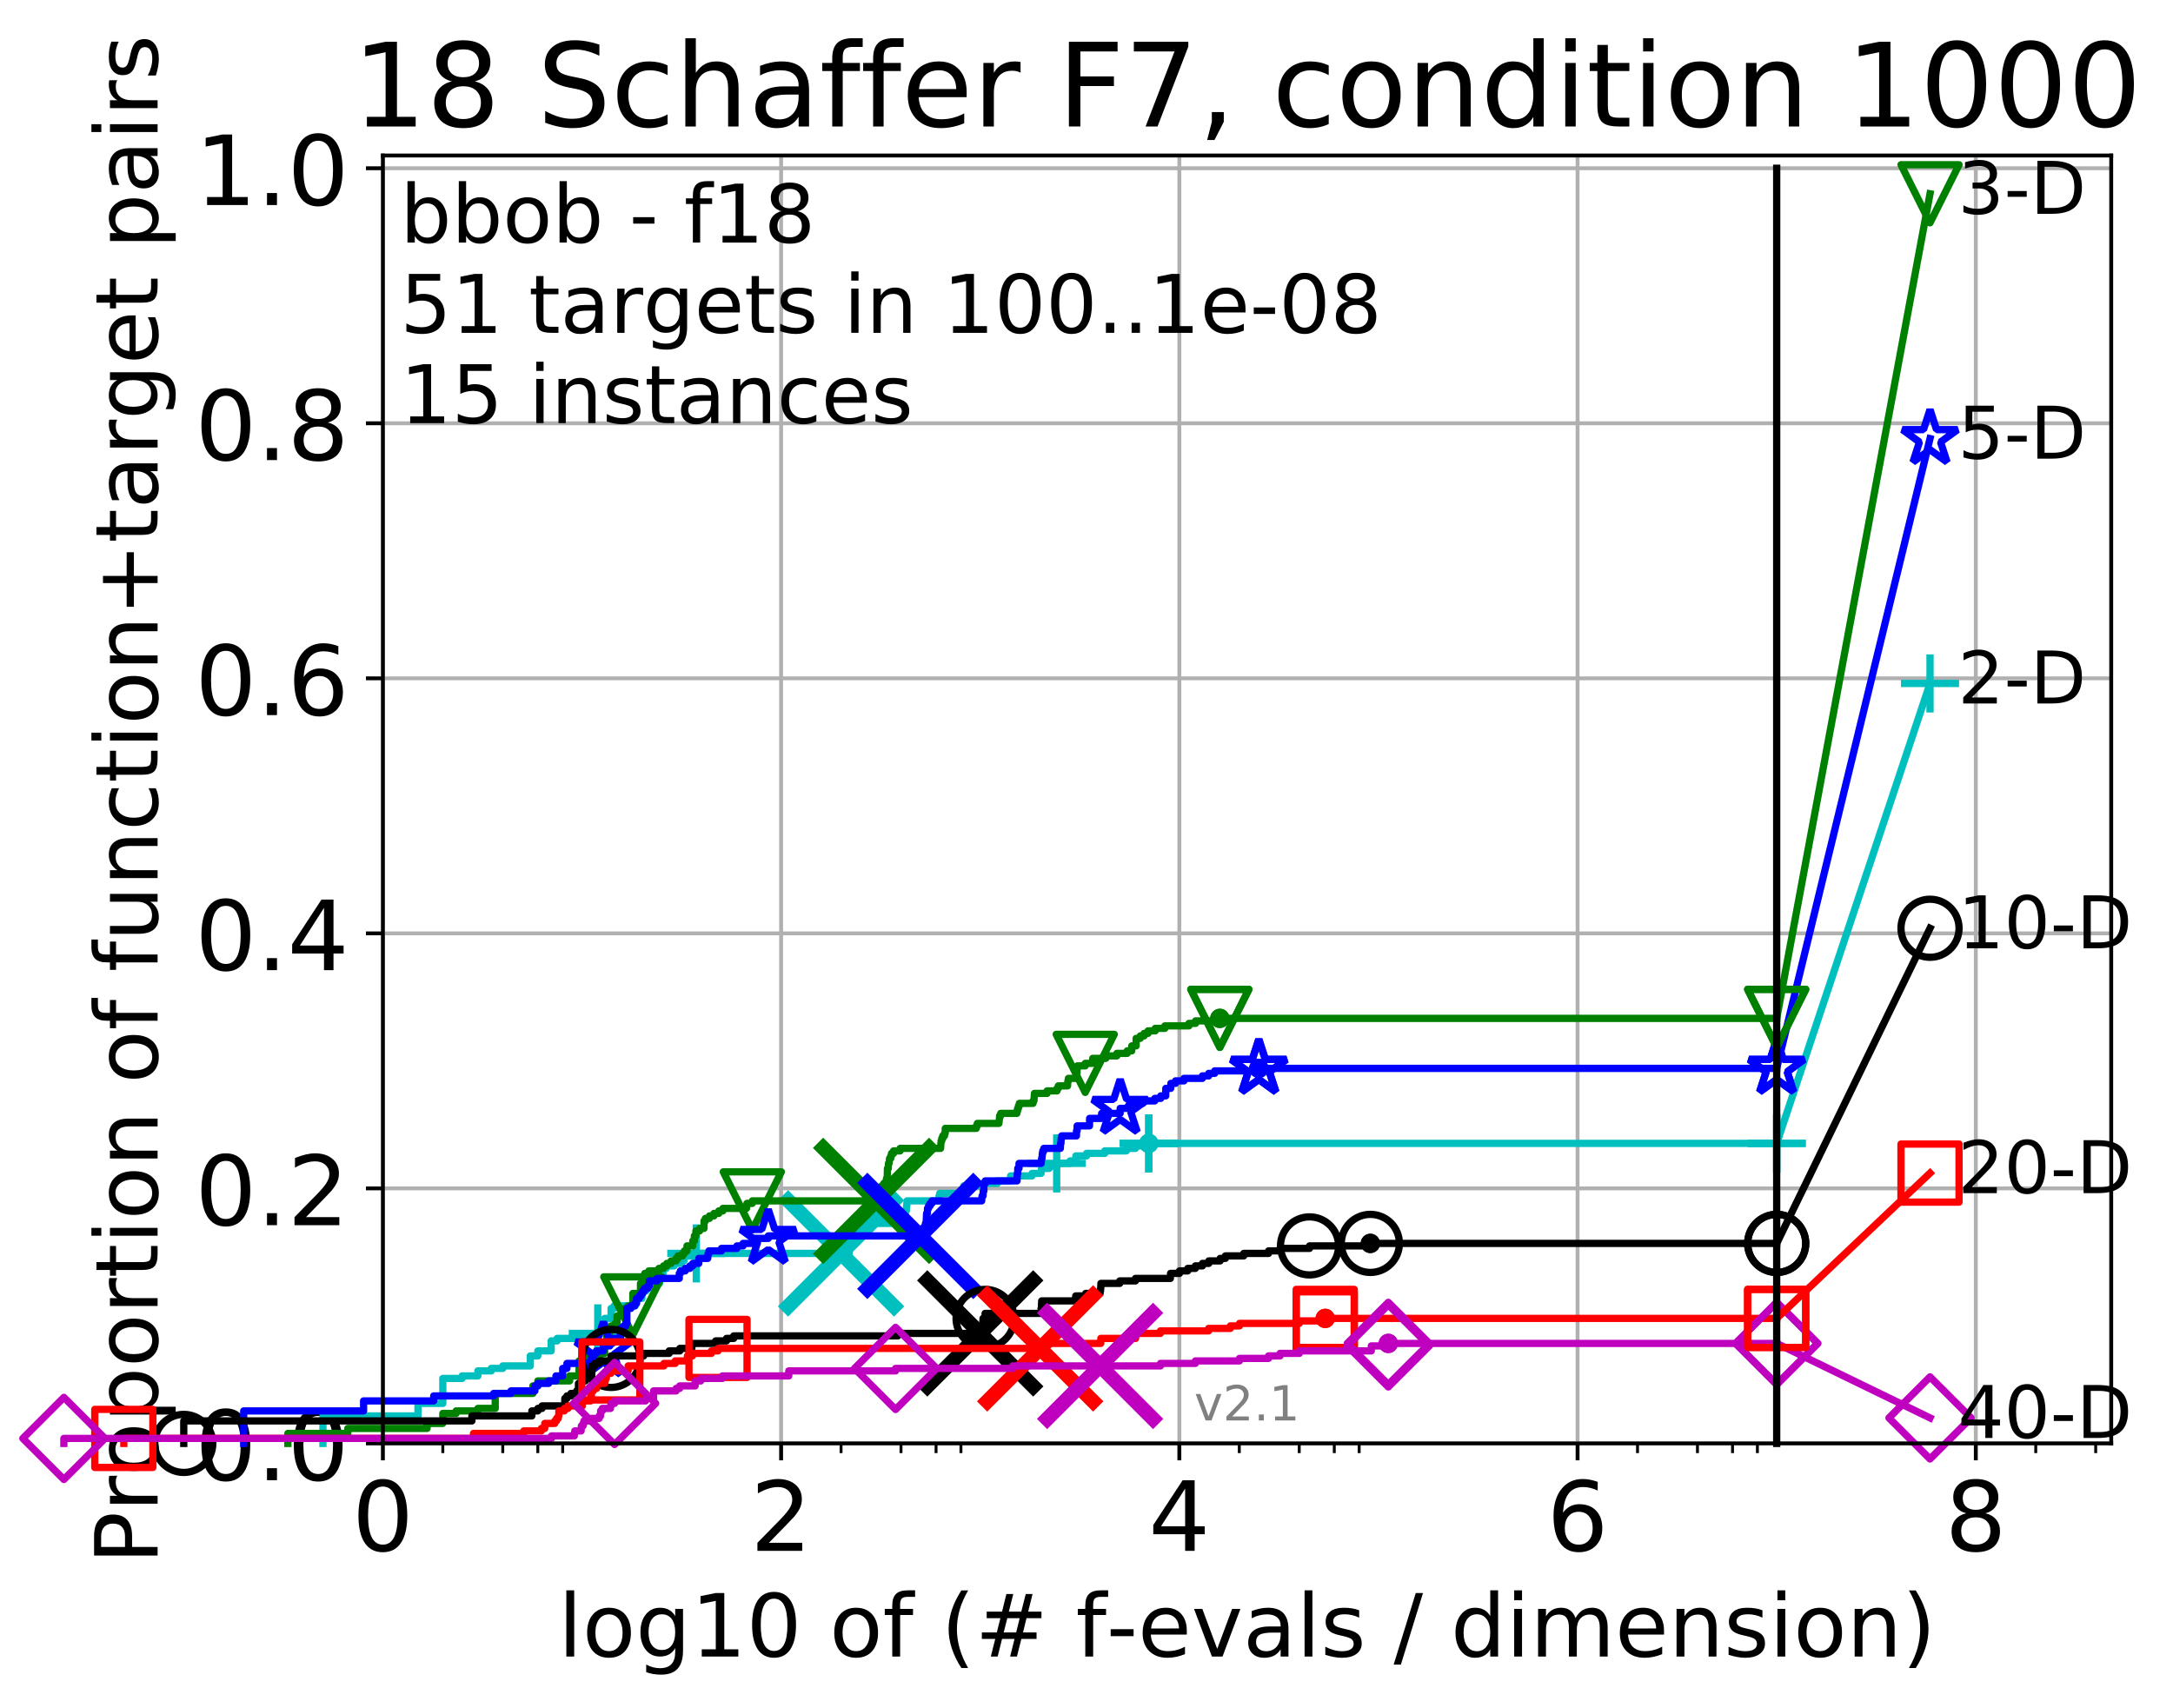 <?xml version="1.0" encoding="utf-8" standalone="no"?>
<!DOCTYPE svg PUBLIC "-//W3C//DTD SVG 1.1//EN"
  "http://www.w3.org/Graphics/SVG/1.1/DTD/svg11.dtd">
<!-- Created with matplotlib (http://matplotlib.org/) -->
<svg height="353pt" version="1.1" viewBox="0 0 449 353" width="449pt" xmlns="http://www.w3.org/2000/svg" xmlns:xlink="http://www.w3.org/1999/xlink">
 <defs>
  <style type="text/css">
*{stroke-linecap:butt;stroke-linejoin:round;}
  </style>
 </defs>
 <g id="figure_1">
  <g id="patch_1">
   <path d="M 0 353.222 
L 449.713 353.222 
L 449.713 0 
L 0 0 
z
" style="fill:#ffffff;"/>
  </g>
  <g id="axes_1">
   <g id="patch_2">
    <path d="M 79.113 298.245 
L 436.233 298.245 
L 436.233 32.133 
L 79.113 32.133 
z
" style="fill:#ffffff;"/>
   </g>
   <g id="matplotlib.axis_1">
    <g id="xtick_1">
     <g id="line2d_1">
      <path clip-path="url(#p2f6d187831)" d="M 79.113 298.245 
L 79.113 32.133 
" style="fill:none;stroke:#b0b0b0;stroke-linecap:square;stroke-width:0.8;"/>
     </g>
     <g id="line2d_2">
      <defs>
       <path d="M 0 0 
L 0 3.5 
" id="ma59cf5a6ac" style="stroke:#000000;stroke-width:0.8;"/>
      </defs>
      <g>
       <use style="stroke:#000000;stroke-width:0.8;" x="79.113" xlink:href="#ma59cf5a6ac" y="298.245"/>
      </g>
     </g>
     <g id="text_1">
      <!-- 0 -->
      <defs>
       <path d="M 31.781 66.406 
Q 24.172 66.406 20.328 58.906 
Q 16.5 51.422 16.5 36.375 
Q 16.5 21.391 20.328 13.891 
Q 24.172 6.391 31.781 6.391 
Q 39.453 6.391 43.281 13.891 
Q 47.125 21.391 47.125 36.375 
Q 47.125 51.422 43.281 58.906 
Q 39.453 66.406 31.781 66.406 
M 31.781 74.219 
Q 44.047 74.219 50.516 64.516 
Q 56.984 54.828 56.984 36.375 
Q 56.984 17.969 50.516 8.266 
Q 44.047 -1.422 31.781 -1.422 
Q 19.531 -1.422 13.062 8.266 
Q 6.594 17.969 6.594 36.375 
Q 6.594 54.828 13.062 64.516 
Q 19.531 74.219 31.781 74.219 
" id="DejaVuSans-30"/>
      </defs>
      <g transform="translate(72.751 320.442)scale(0.2 -0.2)">
       <use xlink:href="#DejaVuSans-30"/>
      </g>
     </g>
    </g>
    <g id="xtick_2">
     <g id="line2d_3">
      <path clip-path="url(#p2f6d187831)" d="M 161.399 298.245 
L 161.399 32.133 
" style="fill:none;stroke:#b0b0b0;stroke-linecap:square;stroke-width:0.8;"/>
     </g>
     <g id="line2d_4">
      <g>
       <use style="stroke:#000000;stroke-width:0.8;" x="161.399" xlink:href="#ma59cf5a6ac" y="298.245"/>
      </g>
     </g>
     <g id="text_2">
      <!-- 2 -->
      <defs>
       <path d="M 19.188 8.297 
L 53.609 8.297 
L 53.609 0 
L 7.328 0 
L 7.328 8.297 
Q 12.938 14.109 22.625 23.891 
Q 32.328 33.688 34.812 36.531 
Q 39.547 41.844 41.422 45.531 
Q 43.312 49.219 43.312 52.781 
Q 43.312 58.594 39.234 62.25 
Q 35.156 65.922 28.609 65.922 
Q 23.969 65.922 18.812 64.312 
Q 13.672 62.703 7.812 59.422 
L 7.812 69.391 
Q 13.766 71.781 18.938 73 
Q 24.125 74.219 28.422 74.219 
Q 39.75 74.219 46.484 68.547 
Q 53.219 62.891 53.219 53.422 
Q 53.219 48.922 51.531 44.891 
Q 49.859 40.875 45.406 35.406 
Q 44.188 33.984 37.641 27.219 
Q 31.109 20.453 19.188 8.297 
" id="DejaVuSans-32"/>
      </defs>
      <g transform="translate(155.037 320.442)scale(0.2 -0.2)">
       <use xlink:href="#DejaVuSans-32"/>
      </g>
     </g>
    </g>
    <g id="xtick_3">
     <g id="line2d_5">
      <path clip-path="url(#p2f6d187831)" d="M 243.685 298.245 
L 243.685 32.133 
" style="fill:none;stroke:#b0b0b0;stroke-linecap:square;stroke-width:0.8;"/>
     </g>
     <g id="line2d_6">
      <g>
       <use style="stroke:#000000;stroke-width:0.8;" x="243.685" xlink:href="#ma59cf5a6ac" y="298.245"/>
      </g>
     </g>
     <g id="text_3">
      <!-- 4 -->
      <defs>
       <path d="M 37.797 64.312 
L 12.891 25.391 
L 37.797 25.391 
z
M 35.203 72.906 
L 47.609 72.906 
L 47.609 25.391 
L 58.016 25.391 
L 58.016 17.188 
L 47.609 17.188 
L 47.609 0 
L 37.797 0 
L 37.797 17.188 
L 4.891 17.188 
L 4.891 26.703 
z
" id="DejaVuSans-34"/>
      </defs>
      <g transform="translate(237.322 320.442)scale(0.2 -0.2)">
       <use xlink:href="#DejaVuSans-34"/>
      </g>
     </g>
    </g>
    <g id="xtick_4">
     <g id="line2d_7">
      <path clip-path="url(#p2f6d187831)" d="M 325.97 298.245 
L 325.97 32.133 
" style="fill:none;stroke:#b0b0b0;stroke-linecap:square;stroke-width:0.8;"/>
     </g>
     <g id="line2d_8">
      <g>
       <use style="stroke:#000000;stroke-width:0.8;" x="325.97" xlink:href="#ma59cf5a6ac" y="298.245"/>
      </g>
     </g>
     <g id="text_4">
      <!-- 6 -->
      <defs>
       <path d="M 33.016 40.375 
Q 26.375 40.375 22.484 35.828 
Q 18.609 31.297 18.609 23.391 
Q 18.609 15.531 22.484 10.953 
Q 26.375 6.391 33.016 6.391 
Q 39.656 6.391 43.531 10.953 
Q 47.406 15.531 47.406 23.391 
Q 47.406 31.297 43.531 35.828 
Q 39.656 40.375 33.016 40.375 
M 52.594 71.297 
L 52.594 62.312 
Q 48.875 64.062 45.094 64.984 
Q 41.312 65.922 37.594 65.922 
Q 27.828 65.922 22.672 59.328 
Q 17.531 52.734 16.797 39.406 
Q 19.672 43.656 24.016 45.922 
Q 28.375 48.188 33.594 48.188 
Q 44.578 48.188 50.953 41.516 
Q 57.328 34.859 57.328 23.391 
Q 57.328 12.156 50.688 5.359 
Q 44.047 -1.422 33.016 -1.422 
Q 20.359 -1.422 13.672 8.266 
Q 6.984 17.969 6.984 36.375 
Q 6.984 53.656 15.188 63.938 
Q 23.391 74.219 37.203 74.219 
Q 40.922 74.219 44.703 73.484 
Q 48.484 72.75 52.594 71.297 
" id="DejaVuSans-36"/>
      </defs>
      <g transform="translate(319.608 320.442)scale(0.2 -0.2)">
       <use xlink:href="#DejaVuSans-36"/>
      </g>
     </g>
    </g>
    <g id="xtick_5">
     <g id="line2d_9">
      <path clip-path="url(#p2f6d187831)" d="M 408.256 298.245 
L 408.256 32.133 
" style="fill:none;stroke:#b0b0b0;stroke-linecap:square;stroke-width:0.8;"/>
     </g>
     <g id="line2d_10">
      <g>
       <use style="stroke:#000000;stroke-width:0.8;" x="408.256" xlink:href="#ma59cf5a6ac" y="298.245"/>
      </g>
     </g>
     <g id="text_5">
      <!-- 8 -->
      <defs>
       <path d="M 31.781 34.625 
Q 24.75 34.625 20.719 30.859 
Q 16.703 27.094 16.703 20.516 
Q 16.703 13.922 20.719 10.156 
Q 24.75 6.391 31.781 6.391 
Q 38.812 6.391 42.859 10.172 
Q 46.922 13.969 46.922 20.516 
Q 46.922 27.094 42.891 30.859 
Q 38.875 34.625 31.781 34.625 
M 21.922 38.812 
Q 15.578 40.375 12.031 44.719 
Q 8.5 49.078 8.5 55.328 
Q 8.5 64.062 14.719 69.141 
Q 20.953 74.219 31.781 74.219 
Q 42.672 74.219 48.875 69.141 
Q 55.078 64.062 55.078 55.328 
Q 55.078 49.078 51.531 44.719 
Q 48 40.375 41.703 38.812 
Q 48.828 37.156 52.797 32.312 
Q 56.781 27.484 56.781 20.516 
Q 56.781 9.906 50.312 4.234 
Q 43.844 -1.422 31.781 -1.422 
Q 19.734 -1.422 13.25 4.234 
Q 6.781 9.906 6.781 20.516 
Q 6.781 27.484 10.781 32.312 
Q 14.797 37.156 21.922 38.812 
M 18.312 54.391 
Q 18.312 48.734 21.844 45.562 
Q 25.391 42.391 31.781 42.391 
Q 38.141 42.391 41.719 45.562 
Q 45.312 48.734 45.312 54.391 
Q 45.312 60.062 41.719 63.234 
Q 38.141 66.406 31.781 66.406 
Q 25.391 66.406 21.844 63.234 
Q 18.312 60.062 18.312 54.391 
" id="DejaVuSans-38"/>
      </defs>
      <g transform="translate(401.894 320.442)scale(0.2 -0.2)">
       <use xlink:href="#DejaVuSans-38"/>
      </g>
     </g>
    </g>
    <g id="xtick_6">
     <g id="line2d_11">
      <defs>
       <path d="M 0 0 
L 0 2 
" id="m8155be52cb" style="stroke:#000000;stroke-width:0.6;"/>
      </defs>
      <g>
       <use style="stroke:#000000;stroke-width:0.6;" x="91.499" xlink:href="#m8155be52cb" y="298.245"/>
      </g>
     </g>
    </g>
    <g id="xtick_7">
     <g id="line2d_12">
      <g>
       <use style="stroke:#000000;stroke-width:0.6;" x="103.884" xlink:href="#m8155be52cb" y="298.245"/>
      </g>
     </g>
    </g>
    <g id="xtick_8">
     <g id="line2d_13">
      <g>
       <use style="stroke:#000000;stroke-width:0.6;" x="111.129" xlink:href="#m8155be52cb" y="298.245"/>
      </g>
     </g>
    </g>
    <g id="xtick_9">
     <g id="line2d_14">
      <g>
       <use style="stroke:#000000;stroke-width:0.6;" x="116.269" xlink:href="#m8155be52cb" y="298.245"/>
      </g>
     </g>
    </g>
    <g id="xtick_10">
     <g id="line2d_15">
      <g>
       <use style="stroke:#000000;stroke-width:0.6;" x="173.784" xlink:href="#m8155be52cb" y="298.245"/>
      </g>
     </g>
    </g>
    <g id="xtick_11">
     <g id="line2d_16">
      <g>
       <use style="stroke:#000000;stroke-width:0.6;" x="186.17" xlink:href="#m8155be52cb" y="298.245"/>
      </g>
     </g>
    </g>
    <g id="xtick_12">
     <g id="line2d_17">
      <g>
       <use style="stroke:#000000;stroke-width:0.6;" x="193.414" xlink:href="#m8155be52cb" y="298.245"/>
      </g>
     </g>
    </g>
    <g id="xtick_13">
     <g id="line2d_18">
      <g>
       <use style="stroke:#000000;stroke-width:0.6;" x="198.555" xlink:href="#m8155be52cb" y="298.245"/>
      </g>
     </g>
    </g>
    <g id="xtick_14">
     <g id="line2d_19">
      <g>
       <use style="stroke:#000000;stroke-width:0.6;" x="256.07" xlink:href="#m8155be52cb" y="298.245"/>
      </g>
     </g>
    </g>
    <g id="xtick_15">
     <g id="line2d_20">
      <g>
       <use style="stroke:#000000;stroke-width:0.6;" x="268.455" xlink:href="#m8155be52cb" y="298.245"/>
      </g>
     </g>
    </g>
    <g id="xtick_16">
     <g id="line2d_21">
      <g>
       <use style="stroke:#000000;stroke-width:0.6;" x="275.7" xlink:href="#m8155be52cb" y="298.245"/>
      </g>
     </g>
    </g>
    <g id="xtick_17">
     <g id="line2d_22">
      <g>
       <use style="stroke:#000000;stroke-width:0.6;" x="280.84" xlink:href="#m8155be52cb" y="298.245"/>
      </g>
     </g>
    </g>
    <g id="xtick_18">
     <g id="line2d_23">
      <g>
       <use style="stroke:#000000;stroke-width:0.6;" x="338.356" xlink:href="#m8155be52cb" y="298.245"/>
      </g>
     </g>
    </g>
    <g id="xtick_19">
     <g id="line2d_24">
      <g>
       <use style="stroke:#000000;stroke-width:0.6;" x="350.741" xlink:href="#m8155be52cb" y="298.245"/>
      </g>
     </g>
    </g>
    <g id="xtick_20">
     <g id="line2d_25">
      <g>
       <use style="stroke:#000000;stroke-width:0.6;" x="357.986" xlink:href="#m8155be52cb" y="298.245"/>
      </g>
     </g>
    </g>
    <g id="xtick_21">
     <g id="line2d_26">
      <g>
       <use style="stroke:#000000;stroke-width:0.6;" x="363.126" xlink:href="#m8155be52cb" y="298.245"/>
      </g>
     </g>
    </g>
    <g id="xtick_22">
     <g id="line2d_27">
      <g>
       <use style="stroke:#000000;stroke-width:0.6;" x="420.641" xlink:href="#m8155be52cb" y="298.245"/>
      </g>
     </g>
    </g>
    <g id="xtick_23">
     <g id="line2d_28">
      <g>
       <use style="stroke:#000000;stroke-width:0.6;" x="433.027" xlink:href="#m8155be52cb" y="298.245"/>
      </g>
     </g>
    </g>
    <g id="text_6">
     <!-- log10 of (# f-evals / dimension) -->
     <defs>
      <path d="M 9.422 75.984 
L 18.406 75.984 
L 18.406 0 
L 9.422 0 
z
" id="DejaVuSans-6c"/>
      <path d="M 30.609 48.391 
Q 23.391 48.391 19.188 42.75 
Q 14.984 37.109 14.984 27.297 
Q 14.984 17.484 19.156 11.844 
Q 23.344 6.203 30.609 6.203 
Q 37.797 6.203 41.984 11.859 
Q 46.188 17.531 46.188 27.297 
Q 46.188 37.016 41.984 42.703 
Q 37.797 48.391 30.609 48.391 
M 30.609 56 
Q 42.328 56 49.016 48.375 
Q 55.719 40.766 55.719 27.297 
Q 55.719 13.875 49.016 6.219 
Q 42.328 -1.422 30.609 -1.422 
Q 18.844 -1.422 12.172 6.219 
Q 5.516 13.875 5.516 27.297 
Q 5.516 40.766 12.172 48.375 
Q 18.844 56 30.609 56 
" id="DejaVuSans-6f"/>
      <path d="M 45.406 27.984 
Q 45.406 37.75 41.375 43.109 
Q 37.359 48.484 30.078 48.484 
Q 22.859 48.484 18.828 43.109 
Q 14.797 37.75 14.797 27.984 
Q 14.797 18.266 18.828 12.891 
Q 22.859 7.516 30.078 7.516 
Q 37.359 7.516 41.375 12.891 
Q 45.406 18.266 45.406 27.984 
M 54.391 6.781 
Q 54.391 -7.172 48.188 -13.984 
Q 42 -20.797 29.203 -20.797 
Q 24.469 -20.797 20.266 -20.094 
Q 16.062 -19.391 12.109 -17.922 
L 12.109 -9.188 
Q 16.062 -11.328 19.922 -12.344 
Q 23.781 -13.375 27.781 -13.375 
Q 36.625 -13.375 41.016 -8.766 
Q 45.406 -4.156 45.406 5.172 
L 45.406 9.625 
Q 42.625 4.781 38.281 2.391 
Q 33.938 0 27.875 0 
Q 17.828 0 11.672 7.656 
Q 5.516 15.328 5.516 27.984 
Q 5.516 40.672 11.672 48.328 
Q 17.828 56 27.875 56 
Q 33.938 56 38.281 53.609 
Q 42.625 51.219 45.406 46.391 
L 45.406 54.688 
L 54.391 54.688 
z
" id="DejaVuSans-67"/>
      <path d="M 12.406 8.297 
L 28.516 8.297 
L 28.516 63.922 
L 10.984 60.406 
L 10.984 69.391 
L 28.422 72.906 
L 38.281 72.906 
L 38.281 8.297 
L 54.391 8.297 
L 54.391 0 
L 12.406 0 
z
" id="DejaVuSans-31"/>
      <path id="DejaVuSans-20"/>
      <path d="M 37.109 75.984 
L 37.109 68.5 
L 28.516 68.5 
Q 23.688 68.5 21.797 66.547 
Q 19.922 64.594 19.922 59.516 
L 19.922 54.688 
L 34.719 54.688 
L 34.719 47.703 
L 19.922 47.703 
L 19.922 0 
L 10.891 0 
L 10.891 47.703 
L 2.297 47.703 
L 2.297 54.688 
L 10.891 54.688 
L 10.891 58.5 
Q 10.891 67.625 15.141 71.797 
Q 19.391 75.984 28.609 75.984 
z
" id="DejaVuSans-66"/>
      <path d="M 31 75.875 
Q 24.469 64.656 21.281 53.656 
Q 18.109 42.672 18.109 31.391 
Q 18.109 20.125 21.312 9.062 
Q 24.516 -2 31 -13.188 
L 23.188 -13.188 
Q 15.875 -1.703 12.234 9.375 
Q 8.594 20.453 8.594 31.391 
Q 8.594 42.281 12.203 53.312 
Q 15.828 64.359 23.188 75.875 
z
" id="DejaVuSans-28"/>
      <path d="M 51.125 44 
L 36.922 44 
L 32.812 27.688 
L 47.125 27.688 
z
M 43.797 71.781 
L 38.719 51.516 
L 52.984 51.516 
L 58.109 71.781 
L 65.922 71.781 
L 60.891 51.516 
L 76.125 51.516 
L 76.125 44 
L 58.984 44 
L 54.984 27.688 
L 70.516 27.688 
L 70.516 20.219 
L 53.078 20.219 
L 48 0 
L 40.188 0 
L 45.219 20.219 
L 30.906 20.219 
L 25.875 0 
L 18.016 0 
L 23.094 20.219 
L 7.719 20.219 
L 7.719 27.688 
L 24.906 27.688 
L 29 44 
L 13.281 44 
L 13.281 51.516 
L 30.906 51.516 
L 35.891 71.781 
z
" id="DejaVuSans-23"/>
      <path d="M 4.891 31.391 
L 31.203 31.391 
L 31.203 23.391 
L 4.891 23.391 
z
" id="DejaVuSans-2d"/>
      <path d="M 56.203 29.594 
L 56.203 25.203 
L 14.891 25.203 
Q 15.484 15.922 20.484 11.062 
Q 25.484 6.203 34.422 6.203 
Q 39.594 6.203 44.453 7.469 
Q 49.312 8.734 54.109 11.281 
L 54.109 2.781 
Q 49.266 0.734 44.188 -0.344 
Q 39.109 -1.422 33.891 -1.422 
Q 20.797 -1.422 13.156 6.188 
Q 5.516 13.812 5.516 26.812 
Q 5.516 40.234 12.766 48.109 
Q 20.016 56 32.328 56 
Q 43.359 56 49.781 48.891 
Q 56.203 41.797 56.203 29.594 
M 47.219 32.234 
Q 47.125 39.594 43.094 43.984 
Q 39.062 48.391 32.422 48.391 
Q 24.906 48.391 20.391 44.141 
Q 15.875 39.891 15.188 32.172 
z
" id="DejaVuSans-65"/>
      <path d="M 2.984 54.688 
L 12.5 54.688 
L 29.594 8.797 
L 46.688 54.688 
L 56.203 54.688 
L 35.688 0 
L 23.484 0 
z
" id="DejaVuSans-76"/>
      <path d="M 34.281 27.484 
Q 23.391 27.484 19.188 25 
Q 14.984 22.516 14.984 16.5 
Q 14.984 11.719 18.141 8.906 
Q 21.297 6.109 26.703 6.109 
Q 34.188 6.109 38.703 11.406 
Q 43.219 16.703 43.219 25.484 
L 43.219 27.484 
z
M 52.203 31.203 
L 52.203 0 
L 43.219 0 
L 43.219 8.297 
Q 40.141 3.328 35.547 0.953 
Q 30.953 -1.422 24.312 -1.422 
Q 15.922 -1.422 10.953 3.297 
Q 6 8.016 6 15.922 
Q 6 25.141 12.172 29.828 
Q 18.359 34.516 30.609 34.516 
L 43.219 34.516 
L 43.219 35.406 
Q 43.219 41.609 39.141 45 
Q 35.062 48.391 27.688 48.391 
Q 23 48.391 18.547 47.266 
Q 14.109 46.141 10.016 43.891 
L 10.016 52.203 
Q 14.938 54.109 19.578 55.047 
Q 24.219 56 28.609 56 
Q 40.484 56 46.344 49.844 
Q 52.203 43.703 52.203 31.203 
" id="DejaVuSans-61"/>
      <path d="M 44.281 53.078 
L 44.281 44.578 
Q 40.484 46.531 36.375 47.5 
Q 32.281 48.484 27.875 48.484 
Q 21.188 48.484 17.844 46.438 
Q 14.5 44.391 14.5 40.281 
Q 14.5 37.156 16.891 35.375 
Q 19.281 33.594 26.516 31.984 
L 29.594 31.297 
Q 39.156 29.25 43.188 25.516 
Q 47.219 21.781 47.219 15.094 
Q 47.219 7.469 41.188 3.016 
Q 35.156 -1.422 24.609 -1.422 
Q 20.219 -1.422 15.453 -0.562 
Q 10.688 0.297 5.422 2 
L 5.422 11.281 
Q 10.406 8.688 15.234 7.391 
Q 20.062 6.109 24.812 6.109 
Q 31.156 6.109 34.562 8.281 
Q 37.984 10.453 37.984 14.406 
Q 37.984 18.062 35.516 20.016 
Q 33.062 21.969 24.703 23.781 
L 21.578 24.516 
Q 13.234 26.266 9.516 29.906 
Q 5.812 33.547 5.812 39.891 
Q 5.812 47.609 11.281 51.797 
Q 16.75 56 26.812 56 
Q 31.781 56 36.172 55.266 
Q 40.578 54.547 44.281 53.078 
" id="DejaVuSans-73"/>
      <path d="M 25.391 72.906 
L 33.688 72.906 
L 8.297 -9.281 
L 0 -9.281 
z
" id="DejaVuSans-2f"/>
      <path d="M 45.406 46.391 
L 45.406 75.984 
L 54.391 75.984 
L 54.391 0 
L 45.406 0 
L 45.406 8.203 
Q 42.578 3.328 38.25 0.953 
Q 33.938 -1.422 27.875 -1.422 
Q 17.969 -1.422 11.734 6.484 
Q 5.516 14.406 5.516 27.297 
Q 5.516 40.188 11.734 48.094 
Q 17.969 56 27.875 56 
Q 33.938 56 38.25 53.625 
Q 42.578 51.266 45.406 46.391 
M 14.797 27.297 
Q 14.797 17.391 18.875 11.75 
Q 22.953 6.109 30.078 6.109 
Q 37.203 6.109 41.297 11.75 
Q 45.406 17.391 45.406 27.297 
Q 45.406 37.203 41.297 42.844 
Q 37.203 48.484 30.078 48.484 
Q 22.953 48.484 18.875 42.844 
Q 14.797 37.203 14.797 27.297 
" id="DejaVuSans-64"/>
      <path d="M 9.422 54.688 
L 18.406 54.688 
L 18.406 0 
L 9.422 0 
z
M 9.422 75.984 
L 18.406 75.984 
L 18.406 64.594 
L 9.422 64.594 
z
" id="DejaVuSans-69"/>
      <path d="M 52 44.188 
Q 55.375 50.25 60.062 53.125 
Q 64.75 56 71.094 56 
Q 79.641 56 84.281 50.016 
Q 88.922 44.047 88.922 33.016 
L 88.922 0 
L 79.891 0 
L 79.891 32.719 
Q 79.891 40.578 77.094 44.375 
Q 74.312 48.188 68.609 48.188 
Q 61.625 48.188 57.562 43.547 
Q 53.516 38.922 53.516 30.906 
L 53.516 0 
L 44.484 0 
L 44.484 32.719 
Q 44.484 40.625 41.703 44.406 
Q 38.922 48.188 33.109 48.188 
Q 26.219 48.188 22.156 43.531 
Q 18.109 38.875 18.109 30.906 
L 18.109 0 
L 9.078 0 
L 9.078 54.688 
L 18.109 54.688 
L 18.109 46.188 
Q 21.188 51.219 25.484 53.609 
Q 29.781 56 35.688 56 
Q 41.656 56 45.828 52.969 
Q 50 49.953 52 44.188 
" id="DejaVuSans-6d"/>
      <path d="M 54.891 33.016 
L 54.891 0 
L 45.906 0 
L 45.906 32.719 
Q 45.906 40.484 42.875 44.328 
Q 39.844 48.188 33.797 48.188 
Q 26.516 48.188 22.312 43.547 
Q 18.109 38.922 18.109 30.906 
L 18.109 0 
L 9.078 0 
L 9.078 54.688 
L 18.109 54.688 
L 18.109 46.188 
Q 21.344 51.125 25.703 53.562 
Q 30.078 56 35.797 56 
Q 45.219 56 50.047 50.172 
Q 54.891 44.344 54.891 33.016 
" id="DejaVuSans-6e"/>
      <path d="M 8.016 75.875 
L 15.828 75.875 
Q 23.141 64.359 26.781 53.312 
Q 30.422 42.281 30.422 31.391 
Q 30.422 20.453 26.781 9.375 
Q 23.141 -1.703 15.828 -13.188 
L 8.016 -13.188 
Q 14.5 -2 17.703 9.062 
Q 20.906 20.125 20.906 31.391 
Q 20.906 42.672 17.703 53.656 
Q 14.5 64.656 8.016 75.875 
" id="DejaVuSans-29"/>
     </defs>
     <g transform="translate(115.328 342.279)scale(0.18 -0.18)">
      <use xlink:href="#DejaVuSans-6c"/>
      <use x="27.783" xlink:href="#DejaVuSans-6f"/>
      <use x="88.965" xlink:href="#DejaVuSans-67"/>
      <use x="152.441" xlink:href="#DejaVuSans-31"/>
      <use x="216.064" xlink:href="#DejaVuSans-30"/>
      <use x="279.688" xlink:href="#DejaVuSans-20"/>
      <use x="311.475" xlink:href="#DejaVuSans-6f"/>
      <use x="372.656" xlink:href="#DejaVuSans-66"/>
      <use x="407.861" xlink:href="#DejaVuSans-20"/>
      <use x="439.648" xlink:href="#DejaVuSans-28"/>
      <use x="478.662" xlink:href="#DejaVuSans-23"/>
      <use x="562.451" xlink:href="#DejaVuSans-20"/>
      <use x="594.238" xlink:href="#DejaVuSans-66"/>
      <use x="629.365" xlink:href="#DejaVuSans-2d"/>
      <use x="665.449" xlink:href="#DejaVuSans-65"/>
      <use x="726.973" xlink:href="#DejaVuSans-76"/>
      <use x="786.152" xlink:href="#DejaVuSans-61"/>
      <use x="847.432" xlink:href="#DejaVuSans-6c"/>
      <use x="875.215" xlink:href="#DejaVuSans-73"/>
      <use x="927.314" xlink:href="#DejaVuSans-20"/>
      <use x="959.102" xlink:href="#DejaVuSans-2f"/>
      <use x="992.793" xlink:href="#DejaVuSans-20"/>
      <use x="1024.58" xlink:href="#DejaVuSans-64"/>
      <use x="1088.057" xlink:href="#DejaVuSans-69"/>
      <use x="1115.84" xlink:href="#DejaVuSans-6d"/>
      <use x="1213.252" xlink:href="#DejaVuSans-65"/>
      <use x="1274.775" xlink:href="#DejaVuSans-6e"/>
      <use x="1338.154" xlink:href="#DejaVuSans-73"/>
      <use x="1390.254" xlink:href="#DejaVuSans-69"/>
      <use x="1418.037" xlink:href="#DejaVuSans-6f"/>
      <use x="1479.219" xlink:href="#DejaVuSans-6e"/>
      <use x="1542.598" xlink:href="#DejaVuSans-29"/>
     </g>
    </g>
   </g>
   <g id="matplotlib.axis_2">
    <g id="ytick_1">
     <g id="line2d_29">
      <path clip-path="url(#p2f6d187831)" d="M 79.113 298.245 
L 436.233 298.245 
" style="fill:none;stroke:#b0b0b0;stroke-linecap:square;stroke-width:0.8;"/>
     </g>
     <g id="line2d_30">
      <defs>
       <path d="M 0 0 
L -3.5 0 
" id="mee6ed8c359" style="stroke:#000000;stroke-width:0.8;"/>
      </defs>
      <g>
       <use style="stroke:#000000;stroke-width:0.8;" x="79.113" xlink:href="#mee6ed8c359" y="298.245"/>
      </g>
     </g>
     <g id="text_7">
      <!-- 0.0 -->
      <defs>
       <path d="M 10.688 12.406 
L 21 12.406 
L 21 0 
L 10.688 0 
z
" id="DejaVuSans-2e"/>
      </defs>
      <g transform="translate(40.307 305.844)scale(0.2 -0.2)">
       <use xlink:href="#DejaVuSans-30"/>
       <use x="63.623" xlink:href="#DejaVuSans-2e"/>
       <use x="95.41" xlink:href="#DejaVuSans-30"/>
      </g>
     </g>
    </g>
    <g id="ytick_2">
     <g id="line2d_31">
      <path clip-path="url(#p2f6d187831)" d="M 79.113 245.55 
L 436.233 245.55 
" style="fill:none;stroke:#b0b0b0;stroke-linecap:square;stroke-width:0.8;"/>
     </g>
     <g id="line2d_32">
      <g>
       <use style="stroke:#000000;stroke-width:0.8;" x="79.113" xlink:href="#mee6ed8c359" y="245.55"/>
      </g>
     </g>
     <g id="text_8">
      <!-- 0.2 -->
      <g transform="translate(40.307 253.148)scale(0.2 -0.2)">
       <use xlink:href="#DejaVuSans-30"/>
       <use x="63.623" xlink:href="#DejaVuSans-2e"/>
       <use x="95.41" xlink:href="#DejaVuSans-32"/>
      </g>
     </g>
    </g>
    <g id="ytick_3">
     <g id="line2d_33">
      <path clip-path="url(#p2f6d187831)" d="M 79.113 192.854 
L 436.233 192.854 
" style="fill:none;stroke:#b0b0b0;stroke-linecap:square;stroke-width:0.8;"/>
     </g>
     <g id="line2d_34">
      <g>
       <use style="stroke:#000000;stroke-width:0.8;" x="79.113" xlink:href="#mee6ed8c359" y="192.854"/>
      </g>
     </g>
     <g id="text_9">
      <!-- 0.4 -->
      <g transform="translate(40.307 200.453)scale(0.2 -0.2)">
       <use xlink:href="#DejaVuSans-30"/>
       <use x="63.623" xlink:href="#DejaVuSans-2e"/>
       <use x="95.41" xlink:href="#DejaVuSans-34"/>
      </g>
     </g>
    </g>
    <g id="ytick_4">
     <g id="line2d_35">
      <path clip-path="url(#p2f6d187831)" d="M 79.113 140.159 
L 436.233 140.159 
" style="fill:none;stroke:#b0b0b0;stroke-linecap:square;stroke-width:0.8;"/>
     </g>
     <g id="line2d_36">
      <g>
       <use style="stroke:#000000;stroke-width:0.8;" x="79.113" xlink:href="#mee6ed8c359" y="140.159"/>
      </g>
     </g>
     <g id="text_10">
      <!-- 0.6 -->
      <g transform="translate(40.307 147.757)scale(0.2 -0.2)">
       <use xlink:href="#DejaVuSans-30"/>
       <use x="63.623" xlink:href="#DejaVuSans-2e"/>
       <use x="95.41" xlink:href="#DejaVuSans-36"/>
      </g>
     </g>
    </g>
    <g id="ytick_5">
     <g id="line2d_37">
      <path clip-path="url(#p2f6d187831)" d="M 79.113 87.464 
L 436.233 87.464 
" style="fill:none;stroke:#b0b0b0;stroke-linecap:square;stroke-width:0.8;"/>
     </g>
     <g id="line2d_38">
      <g>
       <use style="stroke:#000000;stroke-width:0.8;" x="79.113" xlink:href="#mee6ed8c359" y="87.464"/>
      </g>
     </g>
     <g id="text_11">
      <!-- 0.8 -->
      <g transform="translate(40.307 95.062)scale(0.2 -0.2)">
       <use xlink:href="#DejaVuSans-30"/>
       <use x="63.623" xlink:href="#DejaVuSans-2e"/>
       <use x="95.41" xlink:href="#DejaVuSans-38"/>
      </g>
     </g>
    </g>
    <g id="ytick_6">
     <g id="line2d_39">
      <path clip-path="url(#p2f6d187831)" d="M 79.113 34.768 
L 436.233 34.768 
" style="fill:none;stroke:#b0b0b0;stroke-linecap:square;stroke-width:0.8;"/>
     </g>
     <g id="line2d_40">
      <g>
       <use style="stroke:#000000;stroke-width:0.8;" x="79.113" xlink:href="#mee6ed8c359" y="34.768"/>
      </g>
     </g>
     <g id="text_12">
      <!-- 1.0 -->
      <g transform="translate(40.307 42.367)scale(0.2 -0.2)">
       <use xlink:href="#DejaVuSans-31"/>
       <use x="63.623" xlink:href="#DejaVuSans-2e"/>
       <use x="95.41" xlink:href="#DejaVuSans-30"/>
      </g>
     </g>
    </g>
    <g id="text_13">
     <!-- Proportion of function+target pairs -->
     <defs>
      <path d="M 19.672 64.797 
L 19.672 37.406 
L 32.078 37.406 
Q 38.969 37.406 42.719 40.969 
Q 46.484 44.531 46.484 51.125 
Q 46.484 57.672 42.719 61.234 
Q 38.969 64.797 32.078 64.797 
z
M 9.812 72.906 
L 32.078 72.906 
Q 44.344 72.906 50.609 67.359 
Q 56.891 61.812 56.891 51.125 
Q 56.891 40.328 50.609 34.812 
Q 44.344 29.297 32.078 29.297 
L 19.672 29.297 
L 19.672 0 
L 9.812 0 
z
" id="DejaVuSans-50"/>
      <path d="M 41.109 46.297 
Q 39.594 47.172 37.812 47.578 
Q 36.031 48 33.891 48 
Q 26.266 48 22.188 43.047 
Q 18.109 38.094 18.109 28.812 
L 18.109 0 
L 9.078 0 
L 9.078 54.688 
L 18.109 54.688 
L 18.109 46.188 
Q 20.953 51.172 25.484 53.578 
Q 30.031 56 36.531 56 
Q 37.453 56 38.578 55.875 
Q 39.703 55.766 41.062 55.516 
z
" id="DejaVuSans-72"/>
      <path d="M 18.109 8.203 
L 18.109 -20.797 
L 9.078 -20.797 
L 9.078 54.688 
L 18.109 54.688 
L 18.109 46.391 
Q 20.953 51.266 25.266 53.625 
Q 29.594 56 35.594 56 
Q 45.562 56 51.781 48.094 
Q 58.016 40.188 58.016 27.297 
Q 58.016 14.406 51.781 6.484 
Q 45.562 -1.422 35.594 -1.422 
Q 29.594 -1.422 25.266 0.953 
Q 20.953 3.328 18.109 8.203 
M 48.688 27.297 
Q 48.688 37.203 44.609 42.844 
Q 40.531 48.484 33.406 48.484 
Q 26.266 48.484 22.188 42.844 
Q 18.109 37.203 18.109 27.297 
Q 18.109 17.391 22.188 11.75 
Q 26.266 6.109 33.406 6.109 
Q 40.531 6.109 44.609 11.75 
Q 48.688 17.391 48.688 27.297 
" id="DejaVuSans-70"/>
      <path d="M 18.312 70.219 
L 18.312 54.688 
L 36.812 54.688 
L 36.812 47.703 
L 18.312 47.703 
L 18.312 18.016 
Q 18.312 11.328 20.141 9.422 
Q 21.969 7.516 27.594 7.516 
L 36.812 7.516 
L 36.812 0 
L 27.594 0 
Q 17.188 0 13.234 3.875 
Q 9.281 7.766 9.281 18.016 
L 9.281 47.703 
L 2.688 47.703 
L 2.688 54.688 
L 9.281 54.688 
L 9.281 70.219 
z
" id="DejaVuSans-74"/>
      <path d="M 8.5 21.578 
L 8.5 54.688 
L 17.484 54.688 
L 17.484 21.922 
Q 17.484 14.156 20.5 10.266 
Q 23.531 6.391 29.594 6.391 
Q 36.859 6.391 41.078 11.031 
Q 45.312 15.672 45.312 23.688 
L 45.312 54.688 
L 54.297 54.688 
L 54.297 0 
L 45.312 0 
L 45.312 8.406 
Q 42.047 3.422 37.719 1 
Q 33.406 -1.422 27.688 -1.422 
Q 18.266 -1.422 13.375 4.438 
Q 8.5 10.297 8.5 21.578 
M 31.109 56 
z
" id="DejaVuSans-75"/>
      <path d="M 48.781 52.594 
L 48.781 44.188 
Q 44.969 46.297 41.141 47.344 
Q 37.312 48.391 33.406 48.391 
Q 24.656 48.391 19.812 42.844 
Q 14.984 37.312 14.984 27.297 
Q 14.984 17.281 19.812 11.734 
Q 24.656 6.203 33.406 6.203 
Q 37.312 6.203 41.141 7.25 
Q 44.969 8.297 48.781 10.406 
L 48.781 2.094 
Q 45.016 0.344 40.984 -0.531 
Q 36.969 -1.422 32.422 -1.422 
Q 20.062 -1.422 12.781 6.344 
Q 5.516 14.109 5.516 27.297 
Q 5.516 40.672 12.859 48.328 
Q 20.219 56 33.016 56 
Q 37.156 56 41.109 55.141 
Q 45.062 54.297 48.781 52.594 
" id="DejaVuSans-63"/>
      <path d="M 46 62.703 
L 46 35.5 
L 73.188 35.5 
L 73.188 27.203 
L 46 27.203 
L 46 0 
L 37.797 0 
L 37.797 27.203 
L 10.594 27.203 
L 10.594 35.5 
L 37.797 35.5 
L 37.797 62.703 
z
" id="DejaVuSans-2b"/>
     </defs>
     <g transform="translate(32.564 323.179)rotate(-90)scale(0.18 -0.18)">
      <use xlink:href="#DejaVuSans-50"/>
      <use x="60.287" xlink:href="#DejaVuSans-72"/>
      <use x="101.369" xlink:href="#DejaVuSans-6f"/>
      <use x="162.551" xlink:href="#DejaVuSans-70"/>
      <use x="226.027" xlink:href="#DejaVuSans-6f"/>
      <use x="287.209" xlink:href="#DejaVuSans-72"/>
      <use x="328.322" xlink:href="#DejaVuSans-74"/>
      <use x="367.531" xlink:href="#DejaVuSans-69"/>
      <use x="395.314" xlink:href="#DejaVuSans-6f"/>
      <use x="456.496" xlink:href="#DejaVuSans-6e"/>
      <use x="519.875" xlink:href="#DejaVuSans-20"/>
      <use x="551.662" xlink:href="#DejaVuSans-6f"/>
      <use x="612.844" xlink:href="#DejaVuSans-66"/>
      <use x="648.049" xlink:href="#DejaVuSans-20"/>
      <use x="679.836" xlink:href="#DejaVuSans-66"/>
      <use x="715.041" xlink:href="#DejaVuSans-75"/>
      <use x="778.42" xlink:href="#DejaVuSans-6e"/>
      <use x="841.799" xlink:href="#DejaVuSans-63"/>
      <use x="896.779" xlink:href="#DejaVuSans-74"/>
      <use x="935.988" xlink:href="#DejaVuSans-69"/>
      <use x="963.771" xlink:href="#DejaVuSans-6f"/>
      <use x="1024.953" xlink:href="#DejaVuSans-6e"/>
      <use x="1088.332" xlink:href="#DejaVuSans-2b"/>
      <use x="1172.121" xlink:href="#DejaVuSans-74"/>
      <use x="1211.33" xlink:href="#DejaVuSans-61"/>
      <use x="1272.609" xlink:href="#DejaVuSans-72"/>
      <use x="1313.707" xlink:href="#DejaVuSans-67"/>
      <use x="1377.184" xlink:href="#DejaVuSans-65"/>
      <use x="1438.707" xlink:href="#DejaVuSans-74"/>
      <use x="1477.916" xlink:href="#DejaVuSans-20"/>
      <use x="1509.703" xlink:href="#DejaVuSans-70"/>
      <use x="1573.18" xlink:href="#DejaVuSans-61"/>
      <use x="1634.459" xlink:href="#DejaVuSans-69"/>
      <use x="1662.242" xlink:href="#DejaVuSans-72"/>
      <use x="1703.355" xlink:href="#DejaVuSans-73"/>
     </g>
    </g>
   </g>
   <g id="line2d_41">
    <defs>
     <path d="M 0 1.5 
C 0.398 1.5 0.779 1.342 1.061 1.061 
C 1.342 0.779 1.5 0.398 1.5 0 
C 1.5 -0.398 1.342 -0.779 1.061 -1.061 
C 0.779 -1.342 0.398 -1.5 0 -1.5 
C -0.398 -1.5 -0.779 -1.342 -1.061 -1.061 
C -1.342 -0.779 -1.5 -0.398 -1.5 0 
C -1.5 0.398 -1.342 0.779 -1.061 1.061 
C -0.779 1.342 -0.398 1.5 0 1.5 
z
" id="me377d692f1" style="stroke:#00bfbf;"/>
    </defs>
    <g>
     <use style="fill:#00bfbf;stroke:#00bfbf;" x="237.365" xlink:href="#me377d692f1" y="236.251"/>
     <use style="fill:#00bfbf;stroke:#00bfbf;" x="237.365" xlink:href="#me377d692f1" y="236.251"/>
    </g>
   </g>
   <g id="line2d_42">
    <path d="M 66.728 298.245 
L 66.728 292.563 
L 86.358 292.563 
L 86.358 289.979 
L 91.499 289.979 
L 91.499 284.813 
L 95.486 284.813 
L 95.486 284.297 
L 98.743 284.297 
L 98.743 283.263 
L 101.498 283.263 
L 101.498 282.747 
L 103.884 282.747 
L 103.884 282.23 
L 109.574 282.23 
L 109.574 280.164 
L 111.129 280.164 
L 111.129 279.13 
L 113.883 279.13 
L 113.883 277.064 
L 115.116 277.064 
L 115.116 276.547 
L 122.753 276.547 
L 122.753 275.514 
L 123.514 275.514 
L 123.514 274.997 
L 124.944 274.997 
L 124.944 272.414 
L 126.268 272.414 
L 126.268 270.348 
L 126.895 270.348 
L 126.895 269.831 
L 131.248 269.831 
L 131.248 268.281 
L 132.641 268.281 
L 132.641 266.731 
L 133.513 266.731 
L 133.513 266.215 
L 133.934 266.215 
L 133.934 265.182 
L 136.268 265.182 
L 136.268 264.148 
L 136.982 264.148 
L 136.982 262.082 
L 137.67 262.082 
L 137.67 261.565 
L 139.281 261.565 
L 139.281 261.049 
L 140.758 261.049 
L 140.758 260.532 
L 141.317 260.532 
L 141.317 259.499 
L 143.873 259.499 
L 143.873 258.982 
L 175.447 258.982 
L 175.447 257.949 
L 175.568 257.949 
L 175.568 257.432 
L 175.609 257.432 
L 175.609 256.916 
L 175.809 256.916 
L 175.809 256.399 
L 175.849 256.399 
L 175.849 255.366 
L 175.928 255.366 
L 175.928 254.849 
L 176.008 254.849 
L 176.008 254.333 
L 176.475 254.333 
L 176.475 253.816 
L 176.855 253.816 
L 176.855 253.299 
L 177.337 253.299 
L 177.337 252.783 
L 187.084 252.783 
L 187.084 250.2 
L 187.274 250.2 
L 187.274 249.683 
L 187.316 249.683 
L 187.316 249.166 
L 187.378 249.166 
L 187.378 248.65 
L 187.42 248.65 
L 187.42 248.133 
L 194.029 248.133 
L 194.029 247.1 
L 194.158 247.1 
L 194.158 246.583 
L 199.018 246.583 
L 199.018 245.55 
L 199.137 245.55 
L 199.137 245.033 
L 203.053 245.033 
L 203.053 244.517 
L 206.088 244.517 
L 206.088 244 
L 208.82 244 
L 208.82 242.967 
L 213.252 242.967 
L 213.252 242.45 
L 215.114 242.45 
L 215.114 241.934 
L 215.184 241.934 
L 215.184 241.417 
L 216.8 241.417 
L 216.8 240.9 
L 218.341 240.9 
L 218.341 240.384 
L 221.101 240.384 
L 221.101 239.867 
L 222.297 239.867 
L 222.297 238.834 
L 224.518 238.834 
L 224.518 238.317 
L 228.273 238.317 
L 228.273 237.801 
L 232.744 237.801 
L 232.744 237.284 
L 234.62 237.284 
L 234.62 236.767 
L 237.365 236.767 
L 237.365 236.251 
L 367.113 236.251 
" style="fill:none;stroke:#00bfbf;stroke-linecap:square;stroke-width:1.5;"/>
   </g>
   <g id="line2d_43">
    <defs>
     <path d="M -6 0 
L 6 0 
M 0 6 
L 0 -6 
" id="m43c4a8b095" style="stroke:#00bfbf;stroke-width:1.5;"/>
    </defs>
    <g>
     <use style="fill:none;stroke:#00bfbf;stroke-width:1.5;" x="123.514" xlink:href="#m43c4a8b095" y="275.514"/>
     <use style="fill:none;stroke:#00bfbf;stroke-width:1.5;" x="143.873" xlink:href="#m43c4a8b095" y="258.982"/>
     <use style="fill:none;stroke:#00bfbf;stroke-width:1.5;" x="218.341" xlink:href="#m43c4a8b095" y="240.384"/>
     <use style="fill:none;stroke:#00bfbf;stroke-width:1.5;" x="237.365" xlink:href="#m43c4a8b095" y="236.251"/>
     <use style="fill:none;stroke:#00bfbf;stroke-width:1.5;" x="237.365" xlink:href="#m43c4a8b095" y="236.251"/>
     <use style="fill:none;stroke:#00bfbf;stroke-width:1.5;" x="367.113" xlink:href="#m43c4a8b095" y="236.251"/>
    </g>
   </g>
   <g id="line2d_44"/>
   <g id="line2d_45">
    <path clip-path="url(#p2f6d187831)" d="M 173.784 258.982 
" style="fill:none;stroke:#00bfbf;stroke-linecap:square;stroke-width:1.5;"/>
    <defs>
     <path d="M -12 12 
L 12 -12 
M -12 -12 
L 12 12 
" id="mbcaaa79213" style="stroke:#00bfbf;stroke-width:3;"/>
    </defs>
    <g clip-path="url(#p2f6d187831)">
     <use style="fill:#00bfbf;stroke:#00bfbf;stroke-width:3;" x="173.784" xlink:href="#mbcaaa79213" y="258.982"/>
    </g>
   </g>
   <g id="line2d_46">
    <defs>
     <path d="M 0 1.5 
C 0.398 1.5 0.779 1.342 1.061 1.061 
C 1.342 0.779 1.5 0.398 1.5 0 
C 1.5 -0.398 1.342 -0.779 1.061 -1.061 
C 0.779 -1.342 0.398 -1.5 0 -1.5 
C -0.398 -1.5 -0.779 -1.342 -1.061 -1.061 
C -1.342 -0.779 -1.5 -0.398 -1.5 0 
C -1.5 0.398 -1.342 0.779 -1.061 1.061 
C -0.779 1.342 -0.398 1.5 0 1.5 
z
" id="mbc391c42f3" style="stroke:#008000;"/>
    </defs>
    <g>
     <use style="fill:#008000;stroke:#008000;" x="252.051" xlink:href="#mbc391c42f3" y="210.42"/>
     <use style="fill:#008000;stroke:#008000;" x="252.051" xlink:href="#mbc391c42f3" y="210.42"/>
    </g>
   </g>
   <g id="line2d_47">
    <path d="M 59.483 298.245 
L 59.483 296.179 
L 71.868 296.179 
L 71.868 295.146 
L 88.241 295.146 
L 88.241 294.112 
L 91.499 294.112 
L 91.499 292.046 
L 94.253 292.046 
L 94.253 291.529 
L 98.743 291.529 
L 98.743 291.013 
L 102.329 291.013 
L 102.329 287.913 
L 110.107 287.913 
L 110.107 286.363 
L 111.129 286.363 
L 111.129 285.33 
L 117.699 285.33 
L 117.699 284.297 
L 119.65 284.297 
L 119.65 281.197 
L 121.409 281.197 
L 121.409 280.164 
L 124.003 280.164 
L 124.003 279.647 
L 124.944 279.647 
L 124.944 278.097 
L 125.397 278.097 
L 125.397 276.031 
L 125.838 276.031 
L 125.838 274.997 
L 126.268 274.997 
L 126.268 273.964 
L 127.1 273.964 
L 127.1 273.448 
L 127.501 273.448 
L 127.501 271.898 
L 129.023 271.898 
L 129.023 270.348 
L 129.738 270.348 
L 129.738 269.831 
L 130.759 269.831 
L 130.759 267.248 
L 132.341 267.248 
L 132.341 265.182 
L 133.227 265.182 
L 133.227 263.115 
L 134.072 263.115 
L 134.072 262.598 
L 136.146 262.598 
L 136.146 262.082 
L 137.099 262.082 
L 137.099 261.565 
L 137.782 261.565 
L 137.782 261.049 
L 138.654 261.049 
L 138.654 260.532 
L 139.687 260.532 
L 139.687 260.015 
L 140.084 260.015 
L 140.084 259.499 
L 141.039 259.499 
L 141.039 258.982 
L 141.408 258.982 
L 141.408 258.465 
L 141.947 258.465 
L 141.947 257.432 
L 143.144 257.432 
L 143.144 256.399 
L 143.472 256.399 
L 143.472 255.366 
L 143.794 255.366 
L 143.794 254.333 
L 144.574 254.333 
L 144.574 253.816 
L 145.468 253.816 
L 145.468 252.266 
L 145.756 252.266 
L 145.756 251.749 
L 146.594 251.749 
L 146.594 251.233 
L 147.524 251.233 
L 147.524 250.716 
L 148.531 250.716 
L 148.531 250.2 
L 149.368 250.2 
L 149.368 249.683 
L 154.243 249.683 
L 154.332 248.65 
L 155.446 248.65 
L 155.446 248.133 
L 181.596 248.133 
L 181.596 246.583 
L 181.806 246.583 
L 181.844 245.55 
L 182.164 245.55 
L 182.164 245.033 
L 182.624 245.033 
L 182.624 244.517 
L 183.054 244.517 
L 183.054 244 
L 183.178 244 
L 183.178 243.483 
L 183.318 243.483 
L 183.37 241.417 
L 183.544 241.417 
L 183.578 240.384 
L 183.715 240.384 
L 183.801 239.35 
L 184.054 239.35 
L 184.054 238.834 
L 184.204 238.834 
L 184.204 238.317 
L 184.631 238.317 
L 184.631 237.801 
L 185.99 237.801 
L 185.99 237.284 
L 194.352 237.284 
L 194.456 235.734 
L 194.595 235.734 
L 194.595 235.217 
L 194.799 235.217 
L 194.799 234.701 
L 195.153 234.701 
L 195.153 234.184 
L 195.306 234.184 
L 195.315 233.151 
L 201.725 233.151 
L 201.725 232.634 
L 201.942 232.634 
L 201.942 232.118 
L 206.4 232.118 
L 206.51 231.085 
L 206.534 231.085 
L 206.534 230.568 
L 206.77 230.568 
L 206.77 230.051 
L 210.117 230.051 
L 210.117 229.535 
L 210.269 229.535 
L 210.269 229.018 
L 210.434 229.018 
L 210.434 228.501 
L 210.621 228.501 
L 210.621 227.985 
L 213.447 227.985 
L 213.447 227.468 
L 213.643 227.468 
L 213.742 225.918 
L 216.36 225.918 
L 216.36 225.402 
L 218.404 225.402 
L 218.404 224.885 
L 218.677 224.885 
L 218.677 224.368 
L 220.587 224.368 
L 220.652 223.335 
L 220.758 223.335 
L 220.758 222.819 
L 222.415 222.819 
L 222.415 221.785 
L 222.534 221.785 
L 222.594 220.235 
L 224.234 220.235 
L 224.234 219.719 
L 225.759 219.719 
L 225.782 218.686 
L 228.486 218.686 
L 228.486 218.169 
L 230.775 218.169 
L 230.775 217.652 
L 232.91 217.652 
L 232.91 217.136 
L 233.85 217.136 
L 233.85 216.102 
L 234.756 216.102 
L 234.756 214.553 
L 235.618 214.553 
L 235.618 214.036 
L 236.409 214.036 
L 236.409 213.519 
L 237.227 213.519 
L 237.227 213.003 
L 238.703 213.003 
L 238.703 212.486 
L 240.687 212.486 
L 240.687 211.969 
L 245.664 211.969 
L 245.664 211.453 
L 247.042 211.453 
L 247.042 210.936 
L 252.051 210.936 
L 252.051 210.42 
L 367.113 210.42 
L 367.113 210.42 
" style="fill:none;stroke:#008000;stroke-linecap:square;stroke-width:1.5;"/>
   </g>
   <g id="line2d_48">
    <defs>
     <path d="M -0 6 
L 6 -6 
L -6 -6 
z
" id="m1d2a1a613d" style="stroke:#008000;stroke-linejoin:miter;stroke-width:1.5;"/>
    </defs>
    <g>
     <use style="fill:none;stroke:#008000;stroke-linejoin:miter;stroke-width:1.5;" x="130.759" xlink:href="#m1d2a1a613d" y="269.831"/>
     <use style="fill:none;stroke:#008000;stroke-linejoin:miter;stroke-width:1.5;" x="155.446" xlink:href="#m1d2a1a613d" y="248.133"/>
     <use style="fill:none;stroke:#008000;stroke-linejoin:miter;stroke-width:1.5;" x="224.234" xlink:href="#m1d2a1a613d" y="219.719"/>
     <use style="fill:none;stroke:#008000;stroke-linejoin:miter;stroke-width:1.5;" x="252.051" xlink:href="#m1d2a1a613d" y="210.42"/>
     <use style="fill:none;stroke:#008000;stroke-linejoin:miter;stroke-width:1.5;" x="252.051" xlink:href="#m1d2a1a613d" y="210.42"/>
     <use style="fill:none;stroke:#008000;stroke-linejoin:miter;stroke-width:1.5;" x="367.113" xlink:href="#m1d2a1a613d" y="210.42"/>
    </g>
   </g>
   <g id="line2d_49"/>
   <g id="line2d_50">
    <path clip-path="url(#p2f6d187831)" d="M 181.029 248.133 
" style="fill:none;stroke:#008000;stroke-linecap:square;stroke-width:1.5;"/>
    <defs>
     <path d="M -12 12 
L 12 -12 
M -12 -12 
L 12 12 
" id="m6b713ec27f" style="stroke:#008000;stroke-width:3;"/>
    </defs>
    <g clip-path="url(#p2f6d187831)">
     <use style="fill:#008000;stroke:#008000;stroke-width:3;" x="181.029" xlink:href="#m6b713ec27f" y="248.133"/>
    </g>
   </g>
   <g id="line2d_51">
    <defs>
     <path d="M 0 1.5 
C 0.398 1.5 0.779 1.342 1.061 1.061 
C 1.342 0.779 1.5 0.398 1.5 0 
C 1.5 -0.398 1.342 -0.779 1.061 -1.061 
C 0.779 -1.342 0.398 -1.5 0 -1.5 
C -0.398 -1.5 -0.779 -1.342 -1.061 -1.061 
C -1.342 -0.779 -1.5 -0.398 -1.5 0 
C -1.5 0.398 -1.342 0.779 -1.061 1.061 
C -0.779 1.342 -0.398 1.5 0 1.5 
z
" id="m9b265e5c96" style="stroke:#0000ff;"/>
    </defs>
    <g>
     <use style="fill:#0000ff;stroke:#0000ff;" x="260.104" xlink:href="#m9b265e5c96" y="220.752"/>
     <use style="fill:#0000ff;stroke:#0000ff;" x="260.104" xlink:href="#m9b265e5c96" y="220.752"/>
    </g>
   </g>
   <g id="line2d_52">
    <path d="M 50.356 298.245 
L 50.356 291.529 
L 75.126 291.529 
L 75.126 289.463 
L 89.616 289.463 
L 89.616 288.43 
L 102.001 288.43 
L 102.001 287.913 
L 105.587 287.913 
L 105.587 287.396 
L 110.523 287.396 
L 110.523 286.363 
L 111.129 286.363 
L 111.129 285.846 
L 113.365 285.846 
L 113.365 285.33 
L 114.876 285.33 
L 114.876 284.297 
L 116.269 284.297 
L 116.269 282.747 
L 117.141 282.747 
L 117.141 281.713 
L 122.281 281.713 
L 122.281 281.197 
L 122.597 281.197 
L 122.597 279.647 
L 123.214 279.647 
L 123.214 279.13 
L 124.667 279.13 
L 124.667 278.097 
L 126.011 278.097 
L 126.011 277.58 
L 126.522 277.58 
L 126.522 276.547 
L 128.202 276.547 
L 128.202 274.481 
L 128.876 274.481 
L 128.876 273.964 
L 129.312 273.964 
L 129.312 273.448 
L 129.526 273.448 
L 129.526 270.348 
L 130.357 270.348 
L 130.357 269.831 
L 131.152 269.831 
L 131.152 269.315 
L 131.536 269.315 
L 131.536 268.281 
L 132.097 268.281 
L 132.097 267.765 
L 132.462 267.765 
L 132.462 267.248 
L 132.819 267.248 
L 132.819 266.731 
L 133.17 266.731 
L 133.17 266.215 
L 133.85 266.215 
L 133.85 265.698 
L 134.181 265.698 
L 134.181 264.665 
L 135.75 264.665 
L 135.75 264.148 
L 140.357 264.148 
L 140.357 263.115 
L 140.587 263.115 
L 140.587 262.598 
L 141.589 262.598 
L 141.589 262.082 
L 142.538 262.082 
L 142.538 261.565 
L 143.144 261.565 
L 143.144 261.049 
L 144.39 261.049 
L 144.39 260.015 
L 146.236 260.015 
L 146.319 258.982 
L 146.484 258.982 
L 146.484 258.465 
L 149.085 258.465 
L 149.085 257.949 
L 152.272 257.949 
L 152.272 257.432 
L 153.536 257.432 
L 153.536 256.916 
L 155.48 256.916 
L 155.48 255.882 
L 158.746 255.882 
L 158.746 255.366 
L 190.83 255.366 
L 190.83 254.849 
L 191.225 254.849 
L 191.225 252.783 
L 191.359 252.783 
L 191.459 250.716 
L 191.624 250.716 
L 191.644 249.683 
L 191.866 249.683 
L 191.866 249.166 
L 192.182 249.166 
L 192.182 248.65 
L 192.554 248.65 
L 192.554 248.133 
L 202.84 248.133 
L 202.927 247.1 
L 203.122 247.1 
L 203.174 246.067 
L 203.294 246.067 
L 203.294 244.517 
L 203.583 244.517 
L 203.583 244 
L 210.15 244 
L 210.197 242.45 
L 210.292 242.45 
L 210.292 241.417 
L 210.554 241.417 
L 210.554 240.384 
L 215.121 240.384 
L 215.225 239.35 
L 215.311 239.35 
L 215.37 238.317 
L 215.455 238.317 
L 215.455 237.801 
L 215.681 237.801 
L 215.681 237.284 
L 219.096 237.284 
L 219.133 236.251 
L 219.219 236.251 
L 219.27 235.217 
L 219.369 235.217 
L 219.369 234.701 
L 222.426 234.701 
L 222.426 233.668 
L 222.56 233.668 
L 222.56 232.634 
L 225.122 232.634 
L 225.145 231.085 
L 227.604 231.085 
L 227.63 230.051 
L 231.453 230.051 
L 231.454 229.018 
L 233.142 229.018 
L 233.142 228.501 
L 234.752 228.501 
L 234.752 227.985 
L 236.125 227.985 
L 236.125 227.468 
L 238.618 227.468 
L 238.618 226.952 
L 239.844 226.952 
L 239.844 226.435 
L 240.871 226.435 
L 240.886 224.885 
L 241.902 224.885 
L 241.932 223.852 
L 242.892 223.852 
L 242.892 223.335 
L 244.642 223.335 
L 244.642 222.819 
L 248.442 222.819 
L 248.442 222.302 
L 249.752 222.302 
L 249.752 221.785 
L 250.989 221.785 
L 250.989 221.269 
L 260.104 221.269 
L 260.104 220.752 
L 367.113 220.752 
L 367.113 220.752 
" style="fill:none;stroke:#0000ff;stroke-linecap:square;stroke-width:1.5;"/>
   </g>
   <g id="line2d_53">
    <defs>
     <path d="M 0 -6 
L -1.347 -1.854 
L -5.706 -1.854 
L -2.18 0.708 
L -3.527 4.854 
L -0 2.292 
L 3.527 4.854 
L 2.18 0.708 
L 5.706 -1.854 
L 1.347 -1.854 
z
" id="m63119ccec7" style="stroke:#0000ff;stroke-linejoin:bevel;stroke-width:1.5;"/>
    </defs>
    <g>
     <use style="fill:none;stroke:#0000ff;stroke-linejoin:bevel;stroke-width:1.5;" x="124.667" xlink:href="#m63119ccec7" y="279.13"/>
     <use style="fill:none;stroke:#0000ff;stroke-linejoin:bevel;stroke-width:1.5;" x="158.746" xlink:href="#m63119ccec7" y="255.882"/>
     <use style="fill:none;stroke:#0000ff;stroke-linejoin:bevel;stroke-width:1.5;" x="231.454" xlink:href="#m63119ccec7" y="229.018"/>
     <use style="fill:none;stroke:#0000ff;stroke-linejoin:bevel;stroke-width:1.5;" x="260.104" xlink:href="#m63119ccec7" y="220.752"/>
     <use style="fill:none;stroke:#0000ff;stroke-linejoin:bevel;stroke-width:1.5;" x="260.104" xlink:href="#m63119ccec7" y="220.752"/>
     <use style="fill:none;stroke:#0000ff;stroke-linejoin:bevel;stroke-width:1.5;" x="367.113" xlink:href="#m63119ccec7" y="220.752"/>
    </g>
   </g>
   <g id="line2d_54"/>
   <g id="line2d_55">
    <path clip-path="url(#p2f6d187831)" d="M 190.157 255.366 
" style="fill:none;stroke:#0000ff;stroke-linecap:square;stroke-width:1.5;"/>
    <defs>
     <path d="M -12 12 
L 12 -12 
M -12 -12 
L 12 12 
" id="m1e198766df" style="stroke:#0000ff;stroke-width:3;"/>
    </defs>
    <g clip-path="url(#p2f6d187831)">
     <use style="fill:#0000ff;stroke:#0000ff;stroke-width:3;" x="190.157" xlink:href="#m1e198766df" y="255.366"/>
    </g>
   </g>
   <g id="line2d_56">
    <defs>
     <path d="M 0 1.5 
C 0.398 1.5 0.779 1.342 1.061 1.061 
C 1.342 0.779 1.5 0.398 1.5 0 
C 1.5 -0.398 1.342 -0.779 1.061 -1.061 
C 0.779 -1.342 0.398 -1.5 0 -1.5 
C -0.398 -1.5 -0.779 -1.342 -1.061 -1.061 
C -1.342 -0.779 -1.5 -0.398 -1.5 0 
C -1.5 0.398 -1.342 0.779 -1.061 1.061 
C -0.779 1.342 -0.398 1.5 0 1.5 
z
" id="m50e863d22d" style="stroke:#000000;"/>
    </defs>
    <g>
     <use style="stroke:#000000;" x="283.154" xlink:href="#m50e863d22d" y="256.916"/>
     <use style="stroke:#000000;" x="283.154" xlink:href="#m50e863d22d" y="256.916"/>
    </g>
   </g>
   <g id="line2d_57">
    <path d="M 37.97 298.245 
L 37.97 293.596 
L 97.511 293.596 
L 97.511 292.563 
L 109.896 292.563 
L 109.896 291.529 
L 111.129 291.529 
L 111.129 291.013 
L 112 291.013 
L 112 290.496 
L 116.71 290.496 
L 116.71 288.946 
L 117.141 288.946 
L 117.141 288.43 
L 117.972 288.43 
L 117.972 287.913 
L 119.151 287.913 
L 119.151 287.396 
L 119.527 287.396 
L 119.527 285.846 
L 120.077 285.846 
L 120.077 285.33 
L 120.957 285.33 
L 120.957 284.297 
L 122.281 284.297 
L 122.281 282.23 
L 122.908 282.23 
L 122.908 281.713 
L 123.809 281.713 
L 123.809 281.197 
L 126.14 281.197 
L 126.14 280.68 
L 126.268 280.68 
L 126.268 280.164 
L 132.995 280.164 
L 132.995 279.647 
L 138.266 279.647 
L 138.266 279.13 
L 140.472 279.13 
L 140.472 278.614 
L 142.944 278.614 
L 142.944 278.097 
L 143.045 278.097 
L 143.045 277.58 
L 147.87 277.58 
L 147.87 277.064 
L 150.122 277.064 
L 150.122 276.547 
L 151.604 276.547 
L 151.604 276.031 
L 185.51 276.031 
L 185.51 275.514 
L 202.675 275.514 
L 202.675 274.997 
L 202.748 274.997 
L 202.748 274.481 
L 202.973 274.481 
L 202.973 273.964 
L 203.08 273.964 
L 203.08 273.448 
L 203.087 273.448 
L 203.087 272.931 
L 203.125 272.931 
L 203.125 272.414 
L 203.546 272.414 
L 203.546 271.381 
L 215.078 271.381 
L 215.078 270.864 
L 215.116 270.864 
L 215.116 270.348 
L 215.198 270.348 
L 215.198 269.831 
L 215.202 269.831 
L 215.202 269.315 
L 215.242 269.315 
L 215.242 268.798 
L 222.173 268.798 
L 222.173 268.281 
L 222.277 268.281 
L 222.277 267.765 
L 224.332 267.765 
L 224.332 267.248 
L 227.313 267.248 
L 227.313 266.731 
L 227.407 266.731 
L 227.407 266.215 
L 227.45 266.215 
L 227.45 265.698 
L 227.471 265.698 
L 227.471 265.182 
L 231.375 265.182 
L 231.375 264.665 
L 234.62 264.665 
L 234.62 264.148 
L 241.837 264.148 
L 241.837 263.632 
L 241.864 263.632 
L 241.864 263.115 
L 243.716 263.115 
L 243.716 262.598 
L 245.422 262.598 
L 245.422 262.082 
L 246.992 262.082 
L 246.992 261.565 
L 248.452 261.565 
L 248.452 261.049 
L 249.77 261.049 
L 249.77 260.532 
L 252.117 260.532 
L 252.117 260.015 
L 253.199 260.015 
L 253.199 259.499 
L 256.991 259.499 
L 256.991 258.982 
L 262.119 258.982 
L 262.119 258.465 
L 264.5 258.465 
L 264.5 257.949 
L 270.583 257.949 
L 270.583 257.432 
L 283.154 257.432 
L 283.154 256.916 
L 367.113 256.916 
" style="fill:none;stroke:#000000;stroke-linecap:square;stroke-width:1.5;"/>
   </g>
   <g id="line2d_58">
    <defs>
     <path d="M 0 6 
C 1.591 6 3.117 5.368 4.243 4.243 
C 5.368 3.117 6 1.591 6 0 
C 6 -1.591 5.368 -3.117 4.243 -4.243 
C 3.117 -5.368 1.591 -6 0 -6 
C -1.591 -6 -3.117 -5.368 -4.243 -4.243 
C -5.368 -3.117 -6 -1.591 -6 0 
C -6 1.591 -5.368 3.117 -4.243 4.243 
C -3.117 5.368 -1.591 6 0 6 
z
" id="md186c8c714" style="stroke:#000000;stroke-width:1.5;"/>
    </defs>
    <g>
     <use style="fill:none;stroke:#000000;stroke-width:1.5;" x="37.97" xlink:href="#md186c8c714" y="298.245"/>
     <use style="fill:none;stroke:#000000;stroke-width:1.5;" x="126.268" xlink:href="#md186c8c714" y="280.68"/>
     <use style="fill:none;stroke:#000000;stroke-width:1.5;" x="203.546" xlink:href="#md186c8c714" y="272.414"/>
     <use style="fill:none;stroke:#000000;stroke-width:1.5;" x="270.583" xlink:href="#md186c8c714" y="257.432"/>
     <use style="fill:none;stroke:#000000;stroke-width:1.5;" x="283.154" xlink:href="#md186c8c714" y="256.916"/>
     <use style="fill:none;stroke:#000000;stroke-width:1.5;" x="367.113" xlink:href="#md186c8c714" y="256.916"/>
    </g>
   </g>
   <g id="line2d_59"/>
   <g id="line2d_60">
    <path clip-path="url(#p2f6d187831)" d="M 202.542 275.514 
" style="fill:none;stroke:#000000;stroke-linecap:square;stroke-width:1.5;"/>
    <defs>
     <path d="M -12 12 
L 12 -12 
M -12 -12 
L 12 12 
" id="m3d6b65994b" style="stroke:#000000;stroke-width:3;"/>
    </defs>
    <g clip-path="url(#p2f6d187831)">
     <use style="stroke:#000000;stroke-width:3;" x="202.542" xlink:href="#m3d6b65994b" y="275.514"/>
    </g>
   </g>
   <g id="line2d_61">
    <defs>
     <path d="M 0 1.5 
C 0.398 1.5 0.779 1.342 1.061 1.061 
C 1.342 0.779 1.5 0.398 1.5 0 
C 1.5 -0.398 1.342 -0.779 1.061 -1.061 
C 0.779 -1.342 0.398 -1.5 0 -1.5 
C -0.398 -1.5 -0.779 -1.342 -1.061 -1.061 
C -1.342 -0.779 -1.5 -0.398 -1.5 0 
C -1.5 0.398 -1.342 0.779 -1.061 1.061 
C -0.779 1.342 -0.398 1.5 0 1.5 
z
" id="mfacbf1b269" style="stroke:#ff0000;"/>
    </defs>
    <g>
     <use style="fill:#ff0000;stroke:#ff0000;" x="273.827" xlink:href="#mfacbf1b269" y="272.414"/>
     <use style="fill:#ff0000;stroke:#ff0000;" x="273.827" xlink:href="#mfacbf1b269" y="272.414"/>
    </g>
   </g>
   <g id="line2d_62">
    <path d="M 25.585 298.245 
L 25.585 297.212 
L 97.827 297.212 
L 97.827 296.179 
L 108.225 296.179 
L 108.225 295.662 
L 111.858 295.662 
L 111.858 295.146 
L 112.559 295.146 
L 112.559 294.112 
L 114.633 294.112 
L 114.633 293.596 
L 114.996 293.596 
L 114.996 293.079 
L 115.353 293.079 
L 115.353 292.563 
L 115.47 292.563 
L 115.47 291.529 
L 116.601 291.529 
L 116.601 291.013 
L 117.352 291.013 
L 117.352 290.496 
L 120.345 290.496 
L 120.345 289.463 
L 122.04 289.463 
L 122.04 288.43 
L 122.201 288.43 
L 122.201 287.396 
L 122.597 287.396 
L 122.597 286.88 
L 123.289 286.88 
L 123.289 285.846 
L 124.944 285.846 
L 124.944 285.33 
L 125.081 285.33 
L 125.081 284.813 
L 125.284 284.813 
L 125.284 283.78 
L 126.204 283.78 
L 126.204 283.263 
L 129.79 283.263 
L 129.79 282.23 
L 137.191 282.23 
L 137.191 281.713 
L 139.525 281.713 
L 139.525 281.197 
L 142.044 281.197 
L 142.044 280.164 
L 143.094 280.164 
L 143.094 279.647 
L 146.992 279.647 
L 146.992 279.13 
L 148.359 279.13 
L 148.359 278.614 
L 215.066 278.614 
L 215.066 278.097 
L 215.194 278.097 
L 215.194 277.58 
L 227.447 277.58 
L 227.447 277.064 
L 227.457 277.064 
L 227.457 276.547 
L 234.647 276.547 
L 234.647 276.031 
L 234.688 276.031 
L 234.688 275.514 
L 239.765 275.514 
L 239.765 274.997 
L 249.735 274.997 
L 249.735 274.481 
L 254.217 274.481 
L 254.217 273.964 
L 256.109 273.964 
L 256.109 273.448 
L 268.475 273.448 
L 268.475 272.931 
L 273.827 272.931 
L 273.827 272.414 
L 367.113 272.414 
" style="fill:none;stroke:#ff0000;stroke-linecap:square;stroke-width:1.5;"/>
   </g>
   <g id="line2d_63">
    <defs>
     <path d="M -6 6 
L 6 6 
L 6 -6 
L -6 -6 
z
" id="mc58bce2dcb" style="stroke:#ff0000;stroke-linejoin:miter;stroke-width:1.5;"/>
    </defs>
    <g>
     <use style="fill:none;stroke:#ff0000;stroke-linejoin:miter;stroke-width:1.5;" x="25.585" xlink:href="#mc58bce2dcb" y="297.212"/>
     <use style="fill:none;stroke:#ff0000;stroke-linejoin:miter;stroke-width:1.5;" x="126.204" xlink:href="#mc58bce2dcb" y="283.263"/>
     <use style="fill:none;stroke:#ff0000;stroke-linejoin:miter;stroke-width:1.5;" x="148.359" xlink:href="#mc58bce2dcb" y="278.614"/>
     <use style="fill:none;stroke:#ff0000;stroke-linejoin:miter;stroke-width:1.5;" x="273.827" xlink:href="#mc58bce2dcb" y="272.931"/>
     <use style="fill:none;stroke:#ff0000;stroke-linejoin:miter;stroke-width:1.5;" x="273.827" xlink:href="#mc58bce2dcb" y="272.414"/>
     <use style="fill:none;stroke:#ff0000;stroke-linejoin:miter;stroke-width:1.5;" x="367.113" xlink:href="#mc58bce2dcb" y="272.414"/>
    </g>
   </g>
   <g id="line2d_64"/>
   <g id="line2d_65">
    <path clip-path="url(#p2f6d187831)" d="M 214.927 278.614 
" style="fill:none;stroke:#ff0000;stroke-linecap:square;stroke-width:1.5;"/>
    <defs>
     <path d="M -12 12 
L 12 -12 
M -12 -12 
L 12 12 
" id="mb3d970f43d" style="stroke:#ff0000;stroke-width:3;"/>
    </defs>
    <g clip-path="url(#p2f6d187831)">
     <use style="fill:#ff0000;stroke:#ff0000;stroke-width:3;" x="214.927" xlink:href="#mb3d970f43d" y="278.614"/>
    </g>
   </g>
   <g id="line2d_66">
    <defs>
     <path d="M 0 1.5 
C 0.398 1.5 0.779 1.342 1.061 1.061 
C 1.342 0.779 1.5 0.398 1.5 0 
C 1.5 -0.398 1.342 -0.779 1.061 -1.061 
C 0.779 -1.342 0.398 -1.5 0 -1.5 
C -0.398 -1.5 -0.779 -1.342 -1.061 -1.061 
C -1.342 -0.779 -1.5 -0.398 -1.5 0 
C -1.5 0.398 -1.342 0.779 -1.061 1.061 
C -0.779 1.342 -0.398 1.5 0 1.5 
z
" id="m7ddba5b35e" style="stroke:#bf00bf;"/>
    </defs>
    <g>
     <use style="fill:#bf00bf;stroke:#bf00bf;" x="286.859" xlink:href="#m7ddba5b35e" y="277.58"/>
     <use style="fill:#bf00bf;stroke:#bf00bf;" x="286.859" xlink:href="#m7ddba5b35e" y="277.58"/>
    </g>
   </g>
   <g id="line2d_67">
    <path d="M 13.2 298.245 
L 13.2 297.212 
L 113.947 297.212 
L 113.947 296.696 
L 118.669 296.696 
L 118.669 296.179 
L 118.766 296.179 
L 118.766 295.662 
L 120.077 295.662 
L 120.077 295.146 
L 120.122 295.146 
L 120.122 294.629 
L 120.478 294.629 
L 120.478 294.112 
L 120.654 294.112 
L 120.654 293.596 
L 122.201 293.596 
L 122.201 293.079 
L 123.809 293.079 
L 123.809 292.563 
L 124.1 292.563 
L 124.1 291.529 
L 124.456 291.529 
L 124.456 291.013 
L 126.14 291.013 
L 126.14 290.496 
L 126.268 290.496 
L 126.268 289.979 
L 126.988 289.979 
L 126.988 289.463 
L 133.385 289.463 
L 133.385 288.946 
L 135.041 288.946 
L 135.041 287.396 
L 139.707 287.396 
L 139.707 286.88 
L 140.443 286.88 
L 140.443 286.363 
L 143.634 286.363 
L 143.634 285.33 
L 144.802 285.33 
L 144.802 284.813 
L 149.28 284.813 
L 149.28 284.297 
L 162.98 284.297 
L 162.98 283.263 
L 185.05 283.263 
L 185.05 282.747 
L 209.246 282.747 
L 209.246 282.23 
L 239.786 282.23 
L 239.786 281.713 
L 247.001 281.713 
L 247.001 281.197 
L 256.105 281.197 
L 256.105 280.68 
L 262.107 280.68 
L 262.107 280.164 
L 264.49 280.164 
L 264.49 279.647 
L 268.473 279.647 
L 268.473 279.13 
L 283.345 279.13 
L 283.345 278.097 
L 286.859 278.097 
L 286.859 277.58 
L 367.113 277.58 
" style="fill:none;stroke:#bf00bf;stroke-linecap:square;stroke-width:1.5;"/>
   </g>
   <g id="line2d_68">
    <defs>
     <path d="M -0 8.485 
L 8.485 0 
L 0 -8.485 
L -8.485 -0 
z
" id="m3208e7c9f0" style="stroke:#bf00bf;stroke-linejoin:miter;stroke-width:1.5;"/>
    </defs>
    <g>
     <use style="fill:none;stroke:#bf00bf;stroke-linejoin:miter;stroke-width:1.5;" x="13.2" xlink:href="#m3208e7c9f0" y="297.212"/>
     <use style="fill:none;stroke:#bf00bf;stroke-linejoin:miter;stroke-width:1.5;" x="126.988" xlink:href="#m3208e7c9f0" y="289.979"/>
     <use style="fill:none;stroke:#bf00bf;stroke-linejoin:miter;stroke-width:1.5;" x="185.05" xlink:href="#m3208e7c9f0" y="282.747"/>
     <use style="fill:none;stroke:#bf00bf;stroke-linejoin:miter;stroke-width:1.5;" x="286.859" xlink:href="#m3208e7c9f0" y="278.097"/>
     <use style="fill:none;stroke:#bf00bf;stroke-linejoin:miter;stroke-width:1.5;" x="286.859" xlink:href="#m3208e7c9f0" y="277.58"/>
     <use style="fill:none;stroke:#bf00bf;stroke-linejoin:miter;stroke-width:1.5;" x="367.113" xlink:href="#m3208e7c9f0" y="277.58"/>
    </g>
   </g>
   <g id="line2d_69"/>
   <g id="line2d_70">
    <path clip-path="url(#p2f6d187831)" d="M 227.312 282.23 
" style="fill:none;stroke:#bf00bf;stroke-linecap:square;stroke-width:1.5;"/>
    <defs>
     <path d="M -12 12 
L 12 -12 
M -12 -12 
L 12 12 
" id="m36e3b3cdf5" style="stroke:#bf00bf;stroke-width:3;"/>
    </defs>
    <g clip-path="url(#p2f6d187831)">
     <use style="fill:#bf00bf;stroke:#bf00bf;stroke-width:3;" x="227.312" xlink:href="#m36e3b3cdf5" y="282.23"/>
    </g>
   </g>
   <g id="line2d_71">
    <path d="M 367.113 277.58 
L 398.793 292.976 
" style="fill:none;stroke:#bf00bf;stroke-linecap:square;stroke-width:1.5;"/>
    <g>
     <use style="fill:none;stroke:#bf00bf;stroke-linejoin:miter;stroke-width:1.5;" x="367.113" xlink:href="#m3208e7c9f0" y="277.58"/>
     <use style="fill:none;stroke:#bf00bf;stroke-linejoin:miter;stroke-width:1.5;" x="398.793" xlink:href="#m3208e7c9f0" y="292.976"/>
    </g>
   </g>
   <g id="line2d_72">
    <path d="M 367.113 272.414 
L 398.793 242.388 
" style="fill:none;stroke:#ff0000;stroke-linecap:square;stroke-width:1.5;"/>
    <g>
     <use style="fill:none;stroke:#ff0000;stroke-linejoin:miter;stroke-width:1.5;" x="367.113" xlink:href="#mc58bce2dcb" y="272.414"/>
     <use style="fill:none;stroke:#ff0000;stroke-linejoin:miter;stroke-width:1.5;" x="398.793" xlink:href="#mc58bce2dcb" y="242.388"/>
    </g>
   </g>
   <g id="line2d_73">
    <path d="M 367.113 256.916 
L 398.793 191.801 
" style="fill:none;stroke:#000000;stroke-linecap:square;stroke-width:1.5;"/>
    <g>
     <use style="fill:none;stroke:#000000;stroke-width:1.5;" x="367.113" xlink:href="#md186c8c714" y="256.916"/>
     <use style="fill:none;stroke:#000000;stroke-width:1.5;" x="398.793" xlink:href="#md186c8c714" y="191.801"/>
    </g>
   </g>
   <g id="line2d_74">
    <path d="M 367.113 236.251 
L 398.793 141.213 
" style="fill:none;stroke:#00bfbf;stroke-linecap:square;stroke-width:1.5;"/>
    <g>
     <use style="fill:none;stroke:#00bfbf;stroke-width:1.5;" x="367.113" xlink:href="#m43c4a8b095" y="236.251"/>
     <use style="fill:none;stroke:#00bfbf;stroke-width:1.5;" x="398.793" xlink:href="#m43c4a8b095" y="141.213"/>
    </g>
   </g>
   <g id="line2d_75">
    <path d="M 367.113 220.752 
L 398.793 90.625 
" style="fill:none;stroke:#0000ff;stroke-linecap:square;stroke-width:1.5;"/>
    <g>
     <use style="fill:none;stroke:#0000ff;stroke-linejoin:bevel;stroke-width:1.5;" x="367.113" xlink:href="#m63119ccec7" y="220.752"/>
     <use style="fill:none;stroke:#0000ff;stroke-linejoin:bevel;stroke-width:1.5;" x="398.793" xlink:href="#m63119ccec7" y="90.625"/>
    </g>
   </g>
   <g id="line2d_76">
    <path d="M 367.113 210.42 
L 398.793 40.038 
" style="fill:none;stroke:#008000;stroke-linecap:square;stroke-width:1.5;"/>
    <g>
     <use style="fill:none;stroke:#008000;stroke-linejoin:miter;stroke-width:1.5;" x="367.113" xlink:href="#m1d2a1a613d" y="210.42"/>
     <use style="fill:none;stroke:#008000;stroke-linejoin:miter;stroke-width:1.5;" x="398.793" xlink:href="#m1d2a1a613d" y="40.038"/>
    </g>
   </g>
   <g id="line2d_77">
    <path d="M 367.113 298.245 
L 367.113 34.768 
" style="fill:none;stroke:#000000;stroke-linecap:square;stroke-width:1.5;"/>
   </g>
   <g id="patch_3">
    <path d="M 79.113 298.245 
L 79.113 32.133 
" style="fill:none;stroke:#000000;stroke-linecap:square;stroke-linejoin:miter;stroke-width:0.8;"/>
   </g>
   <g id="patch_4">
    <path d="M 436.233 298.245 
L 436.233 32.133 
" style="fill:none;stroke:#000000;stroke-linecap:square;stroke-linejoin:miter;stroke-width:0.8;"/>
   </g>
   <g id="patch_5">
    <path d="M 79.113 298.245 
L 436.233 298.245 
" style="fill:none;stroke:#000000;stroke-linecap:square;stroke-linejoin:miter;stroke-width:0.8;"/>
   </g>
   <g id="patch_6">
    <path d="M 79.113 32.133 
L 436.233 32.133 
" style="fill:none;stroke:#000000;stroke-linecap:square;stroke-linejoin:miter;stroke-width:0.8;"/>
   </g>
   <g id="text_14">
    <!-- 40-D -->
    <defs>
     <path d="M 19.672 64.797 
L 19.672 8.109 
L 31.594 8.109 
Q 46.688 8.109 53.688 14.938 
Q 60.688 21.781 60.688 36.531 
Q 60.688 51.172 53.688 57.984 
Q 46.688 64.797 31.594 64.797 
z
M 9.812 72.906 
L 30.078 72.906 
Q 51.266 72.906 61.172 64.094 
Q 71.094 55.281 71.094 36.531 
Q 71.094 17.672 61.125 8.828 
Q 51.172 0 30.078 0 
L 9.812 0 
z
" id="DejaVuSans-44"/>
    </defs>
    <g transform="translate(404.553 297.115)scale(0.15 -0.15)">
     <use xlink:href="#DejaVuSans-34"/>
     <use x="63.623" xlink:href="#DejaVuSans-30"/>
     <use x="127.246" xlink:href="#DejaVuSans-2d"/>
     <use x="163.33" xlink:href="#DejaVuSans-44"/>
    </g>
   </g>
   <g id="text_15">
    <!-- 20-D -->
    <g transform="translate(404.553 246.527)scale(0.15 -0.15)">
     <use xlink:href="#DejaVuSans-32"/>
     <use x="63.623" xlink:href="#DejaVuSans-30"/>
     <use x="127.246" xlink:href="#DejaVuSans-2d"/>
     <use x="163.33" xlink:href="#DejaVuSans-44"/>
    </g>
   </g>
   <g id="text_16">
    <!-- 10-D -->
    <g transform="translate(404.553 195.94)scale(0.15 -0.15)">
     <use xlink:href="#DejaVuSans-31"/>
     <use x="63.623" xlink:href="#DejaVuSans-30"/>
     <use x="127.246" xlink:href="#DejaVuSans-2d"/>
     <use x="163.33" xlink:href="#DejaVuSans-44"/>
    </g>
   </g>
   <g id="text_17">
    <!-- 2-D -->
    <g transform="translate(404.553 145.352)scale(0.15 -0.15)">
     <use xlink:href="#DejaVuSans-32"/>
     <use x="63.623" xlink:href="#DejaVuSans-2d"/>
     <use x="99.707" xlink:href="#DejaVuSans-44"/>
    </g>
   </g>
   <g id="text_18">
    <!-- 5-D -->
    <defs>
     <path d="M 10.797 72.906 
L 49.516 72.906 
L 49.516 64.594 
L 19.828 64.594 
L 19.828 46.734 
Q 21.969 47.469 24.109 47.828 
Q 26.266 48.188 28.422 48.188 
Q 40.625 48.188 47.75 41.5 
Q 54.891 34.812 54.891 23.391 
Q 54.891 11.625 47.562 5.094 
Q 40.234 -1.422 26.906 -1.422 
Q 22.312 -1.422 17.547 -0.641 
Q 12.797 0.141 7.719 1.703 
L 7.719 11.625 
Q 12.109 9.234 16.797 8.062 
Q 21.484 6.891 26.703 6.891 
Q 35.156 6.891 40.078 11.328 
Q 45.016 15.766 45.016 23.391 
Q 45.016 31 40.078 35.438 
Q 35.156 39.891 26.703 39.891 
Q 22.75 39.891 18.812 39.016 
Q 14.891 38.141 10.797 36.281 
z
" id="DejaVuSans-35"/>
    </defs>
    <g transform="translate(404.553 94.764)scale(0.15 -0.15)">
     <use xlink:href="#DejaVuSans-35"/>
     <use x="63.623" xlink:href="#DejaVuSans-2d"/>
     <use x="99.707" xlink:href="#DejaVuSans-44"/>
    </g>
   </g>
   <g id="text_19">
    <!-- 3-D -->
    <defs>
     <path d="M 40.578 39.312 
Q 47.656 37.797 51.625 33 
Q 55.609 28.219 55.609 21.188 
Q 55.609 10.406 48.188 4.484 
Q 40.766 -1.422 27.094 -1.422 
Q 22.516 -1.422 17.656 -0.516 
Q 12.797 0.391 7.625 2.203 
L 7.625 11.719 
Q 11.719 9.328 16.594 8.109 
Q 21.484 6.891 26.812 6.891 
Q 36.078 6.891 40.938 10.547 
Q 45.797 14.203 45.797 21.188 
Q 45.797 27.641 41.281 31.266 
Q 36.766 34.906 28.719 34.906 
L 20.219 34.906 
L 20.219 43.016 
L 29.109 43.016 
Q 36.375 43.016 40.234 45.922 
Q 44.094 48.828 44.094 54.297 
Q 44.094 59.906 40.109 62.906 
Q 36.141 65.922 28.719 65.922 
Q 24.656 65.922 20.016 65.031 
Q 15.375 64.156 9.812 62.312 
L 9.812 71.094 
Q 15.438 72.656 20.344 73.438 
Q 25.25 74.219 29.594 74.219 
Q 40.828 74.219 47.359 69.109 
Q 53.906 64.016 53.906 55.328 
Q 53.906 49.266 50.438 45.094 
Q 46.969 40.922 40.578 39.312 
" id="DejaVuSans-33"/>
    </defs>
    <g transform="translate(404.553 44.177)scale(0.15 -0.15)">
     <use xlink:href="#DejaVuSans-33"/>
     <use x="63.623" xlink:href="#DejaVuSans-2d"/>
     <use x="99.707" xlink:href="#DejaVuSans-44"/>
    </g>
   </g>
   <g id="text_20">
    <!-- bbob - f18 -->
    <defs>
     <path d="M 48.688 27.297 
Q 48.688 37.203 44.609 42.844 
Q 40.531 48.484 33.406 48.484 
Q 26.266 48.484 22.188 42.844 
Q 18.109 37.203 18.109 27.297 
Q 18.109 17.391 22.188 11.75 
Q 26.266 6.109 33.406 6.109 
Q 40.531 6.109 44.609 11.75 
Q 48.688 17.391 48.688 27.297 
M 18.109 46.391 
Q 20.953 51.266 25.266 53.625 
Q 29.594 56 35.594 56 
Q 45.562 56 51.781 48.094 
Q 58.016 40.188 58.016 27.297 
Q 58.016 14.406 51.781 6.484 
Q 45.562 -1.422 35.594 -1.422 
Q 29.594 -1.422 25.266 0.953 
Q 20.953 3.328 18.109 8.203 
L 18.109 0 
L 9.078 0 
L 9.078 75.984 
L 18.109 75.984 
z
" id="DejaVuSans-62"/>
    </defs>
    <g transform="translate(82.685 50.115)scale(0.167 -0.167)">
     <use xlink:href="#DejaVuSans-62"/>
     <use x="63.477" xlink:href="#DejaVuSans-62"/>
     <use x="126.953" xlink:href="#DejaVuSans-6f"/>
     <use x="188.135" xlink:href="#DejaVuSans-62"/>
     <use x="251.611" xlink:href="#DejaVuSans-20"/>
     <use x="283.398" xlink:href="#DejaVuSans-2d"/>
     <use x="319.482" xlink:href="#DejaVuSans-20"/>
     <use x="351.27" xlink:href="#DejaVuSans-66"/>
     <use x="386.475" xlink:href="#DejaVuSans-31"/>
     <use x="450.098" xlink:href="#DejaVuSans-38"/>
    </g>
    <!-- 51 targets in 100..1e-08 -->
    <g transform="translate(82.685 68.77)scale(0.167 -0.167)">
     <use xlink:href="#DejaVuSans-35"/>
     <use x="63.623" xlink:href="#DejaVuSans-31"/>
     <use x="127.246" xlink:href="#DejaVuSans-20"/>
     <use x="159.033" xlink:href="#DejaVuSans-74"/>
     <use x="198.242" xlink:href="#DejaVuSans-61"/>
     <use x="259.521" xlink:href="#DejaVuSans-72"/>
     <use x="300.619" xlink:href="#DejaVuSans-67"/>
     <use x="364.096" xlink:href="#DejaVuSans-65"/>
     <use x="425.619" xlink:href="#DejaVuSans-74"/>
     <use x="464.828" xlink:href="#DejaVuSans-73"/>
     <use x="516.928" xlink:href="#DejaVuSans-20"/>
     <use x="548.715" xlink:href="#DejaVuSans-69"/>
     <use x="576.498" xlink:href="#DejaVuSans-6e"/>
     <use x="639.877" xlink:href="#DejaVuSans-20"/>
     <use x="671.664" xlink:href="#DejaVuSans-31"/>
     <use x="735.287" xlink:href="#DejaVuSans-30"/>
     <use x="798.91" xlink:href="#DejaVuSans-30"/>
     <use x="862.533" xlink:href="#DejaVuSans-2e"/>
     <use x="894.32" xlink:href="#DejaVuSans-2e"/>
     <use x="926.107" xlink:href="#DejaVuSans-31"/>
     <use x="989.73" xlink:href="#DejaVuSans-65"/>
     <use x="1051.254" xlink:href="#DejaVuSans-2d"/>
     <use x="1087.338" xlink:href="#DejaVuSans-30"/>
     <use x="1150.961" xlink:href="#DejaVuSans-38"/>
    </g>
    <!-- 15 instances -->
    <g transform="translate(82.685 87.426)scale(0.167 -0.167)">
     <use xlink:href="#DejaVuSans-31"/>
     <use x="63.623" xlink:href="#DejaVuSans-35"/>
     <use x="127.246" xlink:href="#DejaVuSans-20"/>
     <use x="159.033" xlink:href="#DejaVuSans-69"/>
     <use x="186.816" xlink:href="#DejaVuSans-6e"/>
     <use x="250.195" xlink:href="#DejaVuSans-73"/>
     <use x="302.295" xlink:href="#DejaVuSans-74"/>
     <use x="341.504" xlink:href="#DejaVuSans-61"/>
     <use x="402.783" xlink:href="#DejaVuSans-6e"/>
     <use x="466.162" xlink:href="#DejaVuSans-63"/>
     <use x="521.143" xlink:href="#DejaVuSans-65"/>
     <use x="582.666" xlink:href="#DejaVuSans-73"/>
    </g>
   </g>
   <g id="text_21">
    <!-- v2.1 -->
    <g style="fill:#808080;" transform="translate(246.762 293.505)scale(0.1 -0.1)">
     <use xlink:href="#DejaVuSans-76"/>
     <use x="59.18" xlink:href="#DejaVuSans-32"/>
     <use x="122.803" xlink:href="#DejaVuSans-2e"/>
     <use x="154.59" xlink:href="#DejaVuSans-31"/>
    </g>
   </g>
   <g id="text_22">
    <!-- 18 Schaffer F7, condition 1000 -->
    <defs>
     <path d="M 53.516 70.516 
L 53.516 60.891 
Q 47.906 63.578 42.922 64.891 
Q 37.938 66.219 33.297 66.219 
Q 25.25 66.219 20.875 63.094 
Q 16.5 59.969 16.5 54.203 
Q 16.5 49.359 19.406 46.891 
Q 22.312 44.438 30.422 42.922 
L 36.375 41.703 
Q 47.406 39.594 52.656 34.297 
Q 57.906 29 57.906 20.125 
Q 57.906 9.516 50.797 4.047 
Q 43.703 -1.422 29.984 -1.422 
Q 24.812 -1.422 18.969 -0.25 
Q 13.141 0.922 6.891 3.219 
L 6.891 13.375 
Q 12.891 10.016 18.656 8.297 
Q 24.422 6.594 29.984 6.594 
Q 38.422 6.594 43.016 9.906 
Q 47.609 13.234 47.609 19.391 
Q 47.609 24.75 44.312 27.781 
Q 41.016 30.812 33.5 32.328 
L 27.484 33.5 
Q 16.453 35.688 11.516 40.375 
Q 6.594 45.062 6.594 53.422 
Q 6.594 63.094 13.406 68.656 
Q 20.219 74.219 32.172 74.219 
Q 37.312 74.219 42.625 73.281 
Q 47.953 72.359 53.516 70.516 
" id="DejaVuSans-53"/>
     <path d="M 54.891 33.016 
L 54.891 0 
L 45.906 0 
L 45.906 32.719 
Q 45.906 40.484 42.875 44.328 
Q 39.844 48.188 33.797 48.188 
Q 26.516 48.188 22.312 43.547 
Q 18.109 38.922 18.109 30.906 
L 18.109 0 
L 9.078 0 
L 9.078 75.984 
L 18.109 75.984 
L 18.109 46.188 
Q 21.344 51.125 25.703 53.562 
Q 30.078 56 35.797 56 
Q 45.219 56 50.047 50.172 
Q 54.891 44.344 54.891 33.016 
" id="DejaVuSans-68"/>
     <path d="M 9.812 72.906 
L 51.703 72.906 
L 51.703 64.594 
L 19.672 64.594 
L 19.672 43.109 
L 48.578 43.109 
L 48.578 34.812 
L 19.672 34.812 
L 19.672 0 
L 9.812 0 
z
" id="DejaVuSans-46"/>
     <path d="M 8.203 72.906 
L 55.078 72.906 
L 55.078 68.703 
L 28.609 0 
L 18.312 0 
L 43.219 64.594 
L 8.203 64.594 
z
" id="DejaVuSans-37"/>
     <path d="M 11.719 12.406 
L 22.016 12.406 
L 22.016 4 
L 14.016 -11.625 
L 7.719 -11.625 
L 11.719 4 
z
" id="DejaVuSans-2c"/>
    </defs>
    <g transform="translate(72.834 26.133)scale(0.24 -0.24)">
     <use xlink:href="#DejaVuSans-31"/>
     <use x="63.623" xlink:href="#DejaVuSans-38"/>
     <use x="127.246" xlink:href="#DejaVuSans-20"/>
     <use x="159.033" xlink:href="#DejaVuSans-53"/>
     <use x="222.51" xlink:href="#DejaVuSans-63"/>
     <use x="277.49" xlink:href="#DejaVuSans-68"/>
     <use x="340.869" xlink:href="#DejaVuSans-61"/>
     <use x="402.148" xlink:href="#DejaVuSans-66"/>
     <use x="437.354" xlink:href="#DejaVuSans-66"/>
     <use x="472.559" xlink:href="#DejaVuSans-65"/>
     <use x="534.082" xlink:href="#DejaVuSans-72"/>
     <use x="575.195" xlink:href="#DejaVuSans-20"/>
     <use x="606.982" xlink:href="#DejaVuSans-46"/>
     <use x="664.502" xlink:href="#DejaVuSans-37"/>
     <use x="728.125" xlink:href="#DejaVuSans-2c"/>
     <use x="759.912" xlink:href="#DejaVuSans-20"/>
     <use x="791.699" xlink:href="#DejaVuSans-63"/>
     <use x="846.68" xlink:href="#DejaVuSans-6f"/>
     <use x="907.861" xlink:href="#DejaVuSans-6e"/>
     <use x="971.24" xlink:href="#DejaVuSans-64"/>
     <use x="1034.717" xlink:href="#DejaVuSans-69"/>
     <use x="1062.5" xlink:href="#DejaVuSans-74"/>
     <use x="1101.709" xlink:href="#DejaVuSans-69"/>
     <use x="1129.492" xlink:href="#DejaVuSans-6f"/>
     <use x="1190.674" xlink:href="#DejaVuSans-6e"/>
     <use x="1254.053" xlink:href="#DejaVuSans-20"/>
     <use x="1285.84" xlink:href="#DejaVuSans-31"/>
     <use x="1349.463" xlink:href="#DejaVuSans-30"/>
     <use x="1413.086" xlink:href="#DejaVuSans-30"/>
     <use x="1476.709" xlink:href="#DejaVuSans-30"/>
    </g>
   </g>
  </g>
 </g>
 <defs>
  <clipPath id="p2f6d187831">
   <rect height="266.112" width="357.12" x="79.113" y="32.133"/>
  </clipPath>
 </defs>
</svg>
